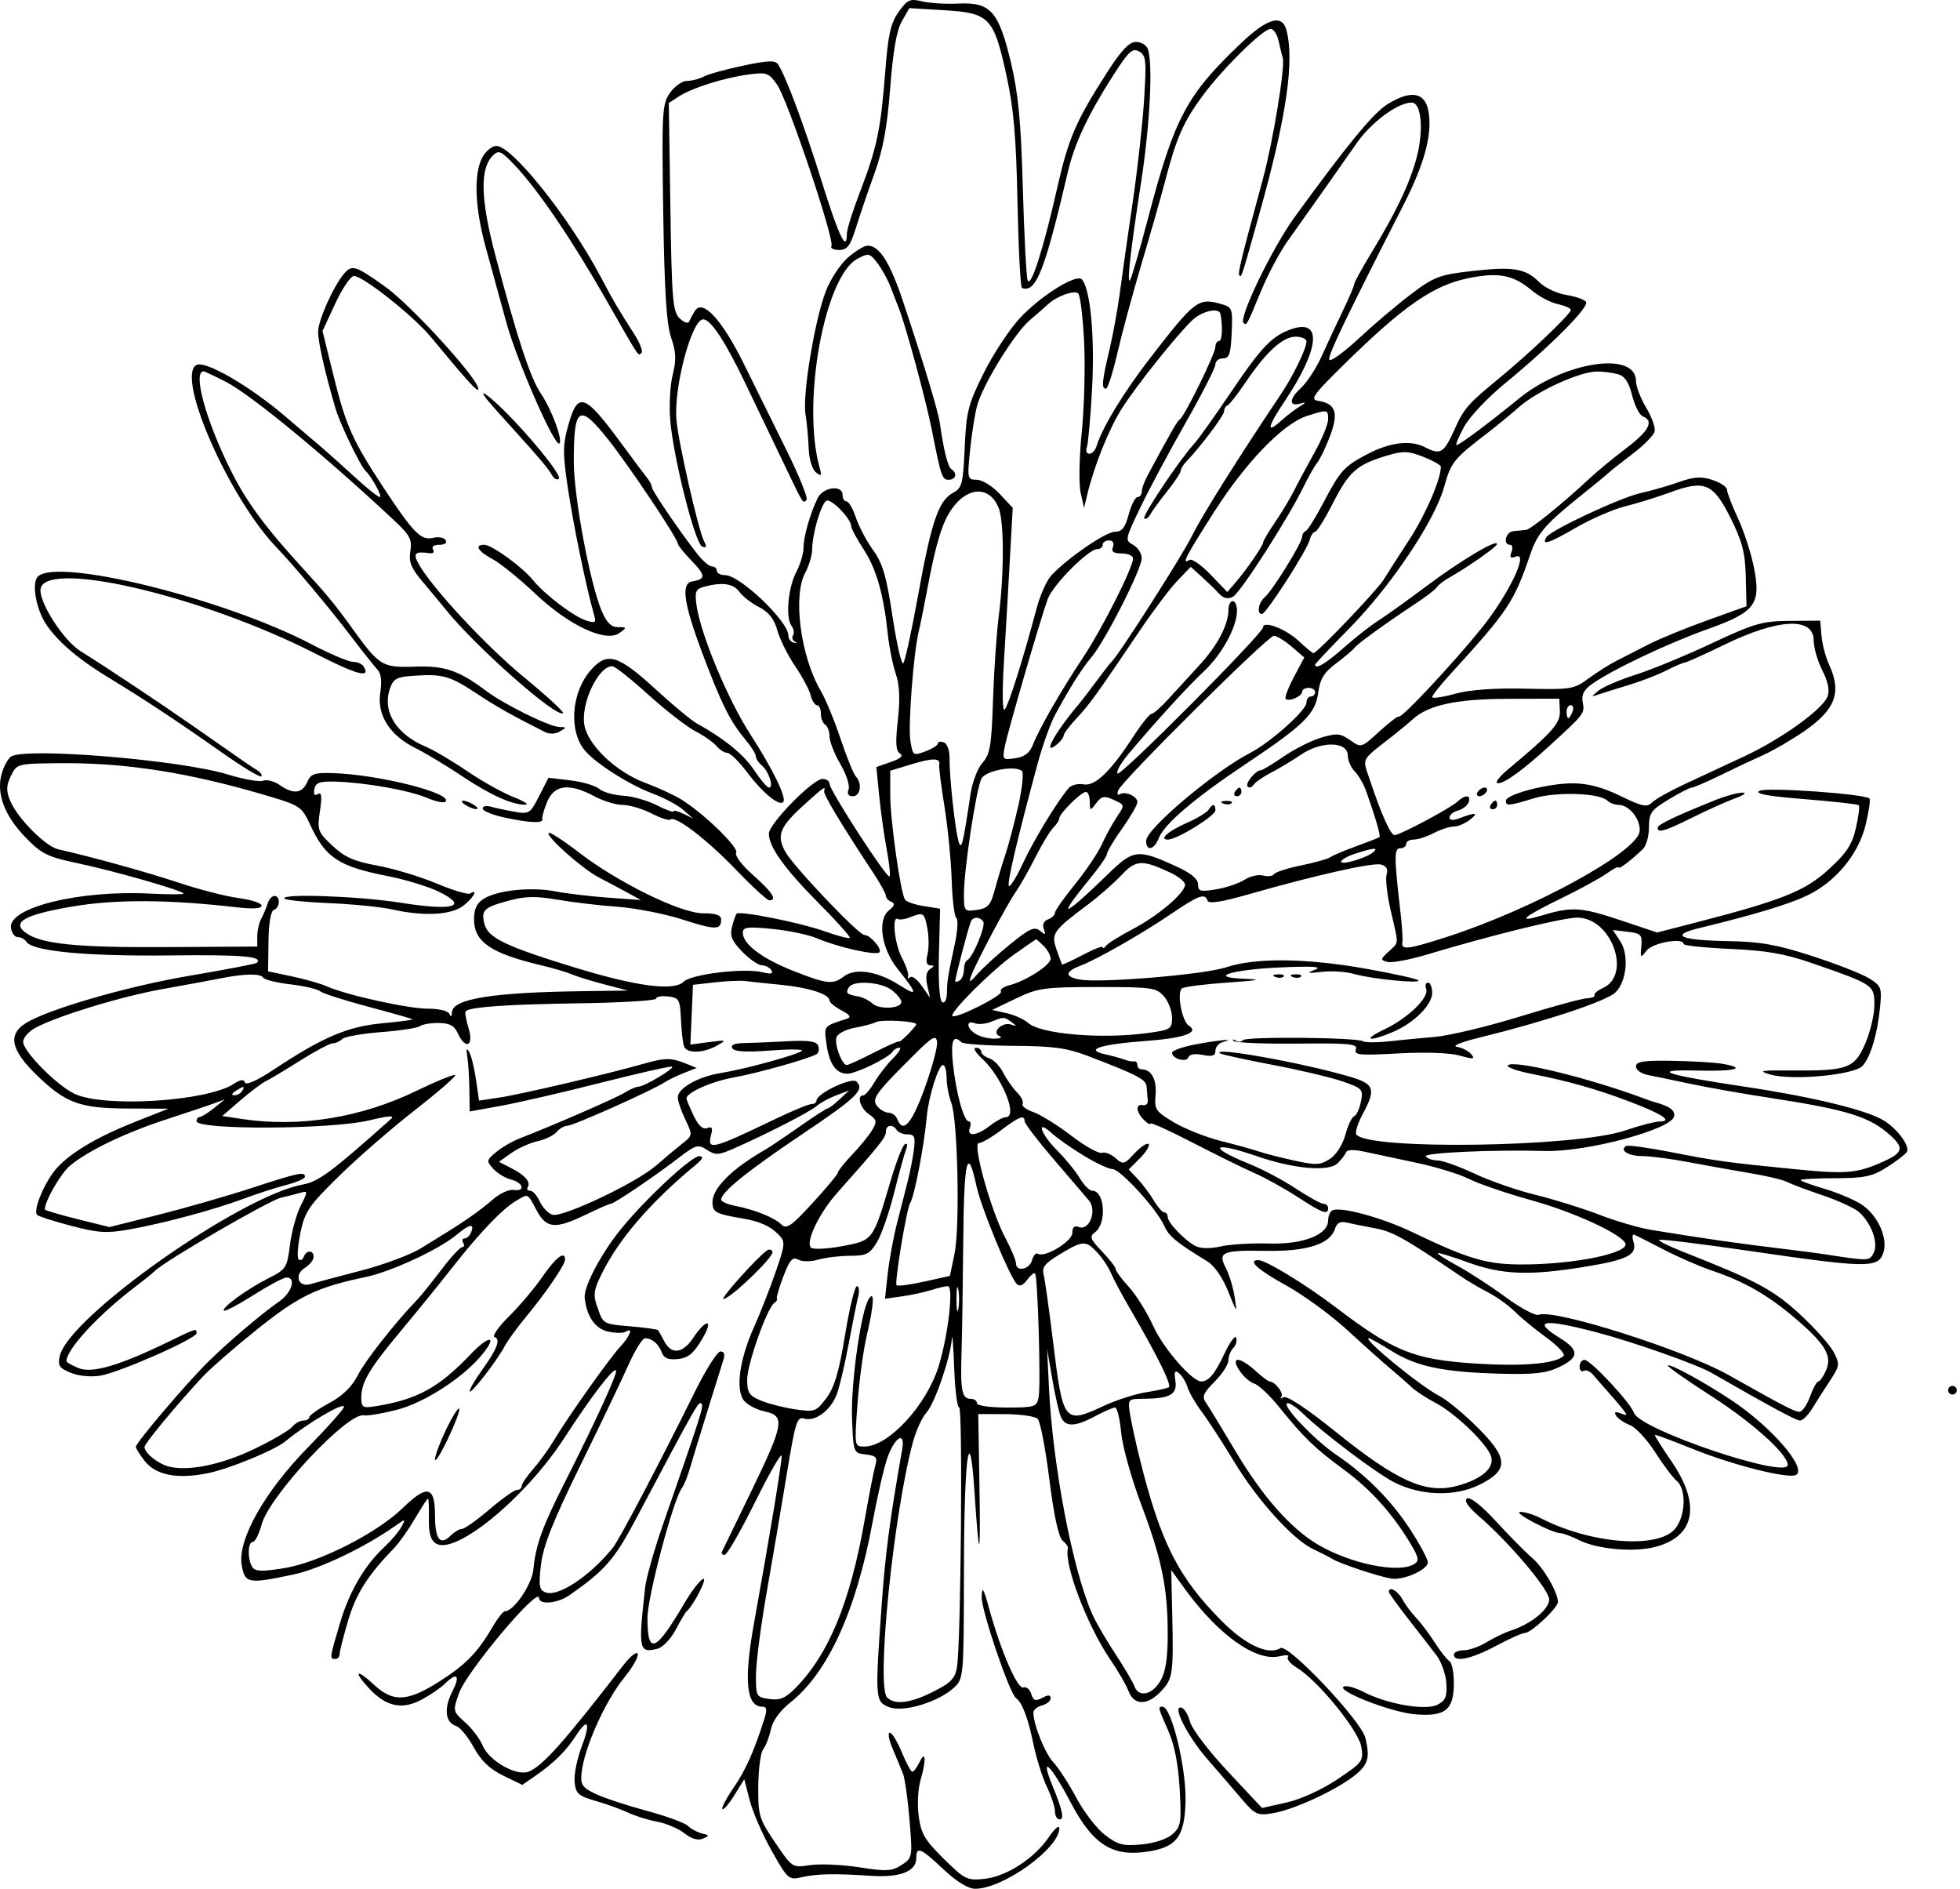 <svg width="468" height="451" viewBox="0 0 468 451" fill="none" xmlns="http://www.w3.org/2000/svg">
<path fill-rule="evenodd" clip-rule="evenodd" d="M214.575 2.839C212.665 5.521 212.058 8.229 211.374 17.128C210.323 30.799 209.364 35.377 205.378 45.727C203.639 50.242 202.215 54.762 202.215 55.772C202.215 60.414 200.312 56.477 196.22 43.372C192.077 30.1 187.753 18.479 185.813 15.406C185.146 14.346 183.512 14.397 177.485 15.665C173.361 16.532 169.116 17.707 168.053 18.276C166.989 18.846 165.188 19.311 164.051 19.311C162.913 19.311 161.082 20.593 159.979 22.158C158.102 24.825 158.001 26.612 158.362 50.623C158.647 69.49 159.145 77.393 160.252 80.608C161.438 84.048 161.518 85.922 160.626 89.459C160.005 91.926 159.742 96.83 160.041 100.358C160.808 109.397 165.978 129.834 167.661 130.479C168.693 130.876 168.815 130.552 168.13 129.243C166.749 126.606 161.925 105.398 161.505 100.109C160.883 92.305 165.187 76.237 167.899 76.237C169.696 76.237 173.09 81.362 177.84 91.244C180.576 96.937 184.71 105.553 187.027 110.392C191.982 120.742 191.673 120.243 192.582 119.333C192.977 118.939 190.832 113.621 187.816 107.518C184.801 101.413 180.169 92.04 177.522 86.687C172.401 76.329 167.762 71.317 165.949 74.186C165.417 75.029 164.796 76.185 164.57 76.754C164.345 77.325 163.325 76.993 162.301 76.017C160.635 74.431 160.403 71.662 160.067 49.416L159.692 24.586L162.061 23.048C165.231 20.99 172.652 18.637 178.559 17.815C183.046 17.192 183.519 17.352 185.539 20.187C188.042 23.703 199.379 57.37 198.524 58.751C198.21 59.261 199.028 59.675 200.343 59.675C202.321 59.673 203.025 58.736 204.424 54.241C205.353 51.254 207.346 45.404 208.851 41.243C210.852 35.713 211.851 30.251 212.562 20.947C213.228 12.211 214.099 7.231 215.334 5.078L217.135 1.941L225.463 2.444C236.245 3.094 237.28 4.167 240.28 17.827C242.04 25.843 242.63 32.556 242.954 48.291C243.183 59.392 243.66 68.591 244.015 68.733C247.334 70.064 249.461 64.692 254.978 41.046C256.557 34.282 259.739 27.494 265.727 18.119C269.475 12.251 270.399 11.387 271.982 12.273C273.65 13.207 273.772 14.386 273.182 23.816C272.821 29.592 271.594 40.607 270.457 48.291C269.319 55.976 267.965 65.524 267.447 69.509C266.93 73.494 265.791 79.782 264.915 83.482C263.116 91.093 262.96 92.798 264.07 92.795C264.497 92.794 265.731 88.951 266.812 84.256C267.893 79.561 270.509 69.897 272.627 62.782C274.744 55.666 277.265 46.817 278.228 43.117C280.874 32.955 282.606 29.021 287.139 22.886C291.999 16.31 301.565 6.894 303.389 6.892C304.09 6.891 304.944 8.173 305.287 9.737C305.63 11.302 306.084 13.15 306.296 13.842C306.913 15.857 303.947 33.906 301.544 42.758C296.252 62.255 295.504 65.315 295.926 65.737C296.461 66.273 296.366 66.569 300.892 50.361C307.196 27.79 309.123 14.49 307.156 7.15C306.134 3.334 302.609 4.349 296.388 10.255C283.326 22.654 280.455 28.042 274.179 51.913C272.085 59.882 270.116 66.635 269.805 66.921C269.052 67.611 269.911 60.085 272.522 43.117C274.614 29.517 275.323 14.943 274.053 11.634C273.707 10.733 272.427 10.004 271.206 10.013C269.592 10.024 267.683 12.068 264.199 17.517C256.825 29.046 255.122 33.013 252.411 44.975C249.111 59.538 246.116 68.886 245.38 66.922C245.06 66.068 244.542 56.169 244.227 44.926C243.782 28.985 243.157 22.379 241.387 14.939C238.475 2.689 236.508 0.475 228.871 0.854C225.883 1.002 221.974 0.765 220.185 0.327C217.29 -0.382 216.672 -0.105 214.575 2.839ZM331.319 24.867C327.901 26.99 321.726 34.491 309.151 51.793C303.812 59.14 295.719 75.881 296.925 77.085C297.648 77.808 297.689 77.733 301.09 69.509C302.738 65.524 305.581 60.168 307.407 57.607C313.989 48.374 320.324 39.395 323.899 34.233C327.37 29.219 333.762 24.486 337.059 24.486C339.381 24.486 339.995 30.934 338.295 37.461C336.669 43.704 333.448 50.487 327.331 60.558C325.134 64.175 323.337 67.464 323.337 67.869C323.337 68.273 322.115 71.136 320.622 74.232C319.128 77.326 316.862 82.188 315.585 85.034C314.309 87.88 312.051 91.325 310.568 92.688C307.693 95.333 307.755 97.204 310.689 96.296C311.94 95.909 311.853 96.117 310.397 97C309.258 97.69 307.28 99.201 306.001 100.36C302.284 103.725 302.558 102.042 306.746 95.785C315.043 83.391 315.792 76.098 308.522 78.526C303.778 80.11 301.29 82.7 293.704 93.948C289.995 99.446 286.166 104.812 285.192 105.874C281.67 109.716 272.648 123.194 273.218 123.763C273.538 124.085 274.191 123.652 274.666 122.804C275.141 121.954 276.97 119.449 278.729 117.235C280.489 115.023 281.928 112.844 281.928 112.394C281.928 111.943 282.52 110.959 283.244 110.207C286.664 106.65 292.28 99.195 292.28 98.21C292.28 97.604 292.657 96.954 293.117 96.764C293.577 96.575 295.523 94.091 297.44 91.244C302.302 84.027 306.303 80.377 309.352 80.377C310.781 80.377 311.949 80.888 311.949 81.514C311.949 83.251 308.791 89.729 305.692 94.349C295.587 109.413 286.996 123.104 284.585 127.987C282.19 132.84 267.093 156.461 265.403 158.002C265.09 158.287 263.456 160.383 261.773 162.66C260.089 164.937 258.227 167.366 257.637 168.057C251.857 174.836 248.599 180.842 252.424 177.667C253.278 176.958 253.977 176.02 253.977 175.58C253.977 175.141 255.375 173.284 257.084 171.455C260.176 168.146 261.688 166.047 272.365 150.24C275.442 145.686 279.39 140.466 281.138 138.64L284.317 135.322L286.847 137.605C288.239 138.862 290.111 140.678 291.008 141.642C292.165 142.885 293.153 143.118 294.414 142.444C296.217 141.478 307.66 123.638 311.319 116.084C312.423 113.807 313.883 111.246 314.567 110.392C315.249 109.538 316.631 106.632 317.638 103.935C319.667 98.498 318.897 96.317 314.721 95.684C312.773 95.389 313.529 94.294 320.311 87.601C334.91 73.191 342.078 68.167 350.516 66.428C357.798 64.928 361.33 65.605 365.792 69.359C367.467 70.769 370.246 72.23 371.968 72.609C373.689 72.987 375.088 73.609 375.076 73.99C375.041 74.984 365.304 84.27 358.017 90.257C350.367 96.541 349.607 97.42 347.186 102.774C344.737 108.188 343.907 108.669 340.267 106.772C336.828 104.979 331.883 105.575 326.443 108.439C320.979 111.314 319.984 112.404 316.158 119.707C314.219 123.407 312.246 126.59 311.773 126.779C311.3 126.97 310.914 127.598 310.914 128.176C310.914 129.578 303.764 141.109 301.974 142.594C300.477 143.836 300.03 146.641 301.338 146.583C302.342 146.539 312.05 131.45 312.718 128.898C312.997 127.828 313.578 126.952 314.008 126.952C314.436 126.952 316.362 123.865 318.286 120.091C322.109 112.594 323.988 110.928 331.003 108.818C335.057 107.597 336.207 107.629 339.852 109.061C342.156 109.966 344.042 111.027 344.042 111.42C344.042 114.408 340.406 122.838 336.588 128.703C334.065 132.578 331.253 136.956 330.34 138.432C328.752 140.998 314.483 155.932 313.619 155.932C313.391 155.932 311.768 154.592 310.014 152.952C306.99 150.129 301.597 148.078 301.597 149.752C301.597 151.213 267.58 185.402 266.851 184.673C266.451 184.274 267.608 182.185 269.421 180.031C276.178 172.008 283.602 163.874 287.506 160.219C291.767 156.229 295.325 149.717 295.363 145.841C295.376 144.56 294.92 143.512 294.351 143.512C293.781 143.512 293.315 144.458 293.315 145.615C293.315 149.122 290.688 154.143 286.457 158.721C284.251 161.107 280.946 164.717 279.113 166.742C277.28 168.766 275.409 170.422 274.956 170.422C274.502 170.422 272.539 172.868 270.594 175.856C265.108 184.285 261.459 187.775 258.687 187.245C257.379 186.996 255.782 187.416 255.138 188.18C252.302 191.553 246.91 200.416 244.302 205.998C242.739 209.34 241.211 211.826 240.907 211.521C240.382 210.996 242.8 200.671 247.711 182.476C248.917 178.005 250.832 172.649 251.967 170.574C255.67 163.799 258.315 159.619 260.66 156.833C263.92 152.96 272.611 135.841 272.611 133.293C272.611 132.123 271.689 130.672 270.561 130.068C268.577 129.007 268.634 128.719 272.373 120.976C274.497 116.579 279.378 107.458 283.222 100.708C287.066 93.958 290.21 87.787 290.21 86.993C290.21 86.201 291.024 85.552 292.021 85.552C293.512 85.551 293.88 84.471 294.095 79.454C294.347 73.594 294.245 73.326 291.507 72.558C286.109 71.045 285.304 71.663 274.566 85.552C268.275 93.69 263.144 102.135 261.831 106.511C261.533 107.506 260.758 108.322 260.109 108.322C259.461 108.322 259.19 107.647 259.507 106.823C259.823 105.998 260.392 99.595 260.772 92.592C261.436 80.337 260.324 68.713 258.294 66.684C256.928 65.318 248.406 70.676 243.478 75.998C240.984 78.691 237.103 84.597 234.853 89.124C231.168 96.536 230.72 98.299 230.346 106.867C229.968 115.5 229.711 116.496 227.563 117.645C224.122 119.487 222.396 124.535 219.249 141.96C217.707 150.498 216.103 157.863 215.686 158.324C215.268 158.786 214.112 153.779 213.117 147.198C211.658 137.55 210.758 134.473 208.467 131.313C206.905 129.157 205.056 125.662 204.358 123.55C203.661 121.437 202.661 119.707 202.135 119.707C201.61 119.707 201.18 119.008 201.18 118.155C201.18 115.65 196.52 116.258 195.229 118.931C193.395 122.727 191.863 128.121 191.863 130.781C191.863 132.147 191.081 134.755 190.123 136.578C188.163 140.309 187.532 147.528 189.001 149.418C189.534 150.105 189.695 151.113 189.358 151.659C189.02 152.204 189.225 152.888 189.812 153.179C190.399 153.469 190.286 153.587 189.56 153.44C188.834 153.293 188.24 152.513 188.24 151.706C188.24 148.331 176.67 137.302 173.13 137.302C172.046 137.302 171.159 136.836 171.159 136.267C171.159 135.698 170.643 135.232 170.014 135.232C169.384 135.232 167.87 133.973 166.649 132.432C162.632 127.365 155.653 117.136 155.642 116.3C155.635 115.849 155.174 114.917 154.616 114.23C154.058 113.543 151.199 109.719 148.265 105.734C139.574 93.934 138 93.389 135.725 101.385C134.365 106.163 134.347 108.1 135.581 116.438C136.872 125.157 140.005 140.37 141.768 146.476C142.406 148.684 142.233 148.848 139.994 148.149C137.028 147.225 130.012 141.905 127.258 138.49C124.712 135.337 117.425 130.057 115.619 130.057C113.199 130.057 114.093 131.587 117.622 133.487C119.492 134.494 124.083 138.21 127.822 141.744C135.88 149.36 144.687 153.471 147.906 151.117C149.722 149.791 149.705 149.722 147.561 149.722C145.938 149.722 144.844 148.633 143.659 145.841C140.877 139.285 137.013 118.602 137.004 110.218C136.991 96.986 138.279 96.172 145.278 104.994C150.267 111.283 161.842 128.595 161.842 129.768C161.842 130.158 163.324 132.005 165.136 133.873C168.536 137.382 168.566 138.276 165.301 138.797C162.553 139.235 163.207 143.931 167.678 155.871C172.135 167.772 174.346 172.236 177.838 176.385C179.288 178.108 180.476 179.977 180.476 180.536C180.476 181.096 181.124 182.092 181.917 182.749C183.564 184.117 184.827 188.018 183.622 188.018C183.182 188.018 181.59 186.158 180.085 183.884C177.608 180.141 172.961 176.349 166.398 172.715C165.077 171.983 160.727 168.385 156.731 164.719C147.525 156.273 144.975 155.507 141.046 160.006C136.328 165.408 135.733 174.767 139.815 179.352C142.646 182.534 150.436 187.437 155.872 189.458C158.567 190.461 161.828 192.203 163.119 193.33L165.465 195.38L163.136 194.249C161.855 193.628 160.806 193.379 160.806 193.695C160.806 194.011 158.997 193.347 156.786 192.22C154.575 191.092 150.964 190.072 148.763 189.954C146.561 189.836 144.009 189.105 143.09 188.329C142.172 187.554 139.068 186.64 136.192 186.299L130.963 185.68L128.731 190.055C126.58 194.27 126.358 194.406 122.689 193.757C120.594 193.385 118.065 192.843 117.068 192.55C116.071 192.258 115.256 192.476 115.256 193.037C115.256 193.597 117.608 194.561 120.483 195.177C126.594 196.487 129.849 196.611 129.503 195.521C129.367 195.094 129.89 193.232 130.665 191.381C132.367 187.312 135.951 186.899 141.902 190.088C144.026 191.226 147.071 192.158 148.668 192.158C150.266 192.158 153.359 193.069 155.543 194.183C157.728 195.298 159.762 195.962 160.063 195.661C161.154 194.569 168.725 200.344 175.656 207.555C179.552 211.611 183.162 214.928 183.679 214.928C185.669 214.928 184.433 212.996 179.848 208.946C177.17 206.58 175.39 204.233 175.787 203.591C176.525 202.397 167.934 194.076 162.58 190.802C160.895 189.772 157.016 187.993 153.961 186.85C147.139 184.299 140.442 177.949 139.549 173.185C138.586 168.053 142.828 159.037 146.204 159.037C146.797 159.037 150.672 162.105 154.82 165.856C158.967 169.606 164.021 173.531 166.052 174.578C168.083 175.624 170.352 177.214 171.095 178.109C171.839 179.005 173.002 179.737 173.681 179.737C174.359 179.737 176.49 181.84 178.416 184.408C181.979 189.163 186.007 192.493 186.998 191.501C187.927 190.572 184.65 183.813 179.073 175.16C173.692 166.809 167.251 151.308 166.307 144.434C165.859 141.181 166.107 140.614 168.216 140.049C172.454 138.916 175.142 139.315 176.535 141.288C177.279 142.342 179.384 143.975 181.214 144.918C183.573 146.133 184.853 147.758 185.616 150.506C186.208 152.637 188.102 156.45 189.826 158.98C191.549 161.511 193.23 164.654 193.559 165.967C193.888 167.279 194.573 168.352 195.081 168.352C195.589 168.352 196.004 169.256 196.004 170.361C196.004 171.467 196.47 172.658 197.039 173.01C197.609 173.362 198.074 174.629 198.074 175.826C198.074 177.024 199.238 179.988 200.661 182.414C202.082 184.84 202.964 187.559 202.62 188.456C202.21 189.525 202.568 190.088 203.657 190.088C205.46 190.088 205.922 186.973 204.355 185.378C203.824 184.838 202.187 180.801 200.718 176.41C199.249 172.018 197.113 166.841 195.97 164.905C191.183 156.792 189.266 142.315 192.247 136.785C193.168 135.077 193.926 132.515 193.933 131.092C193.95 127.454 196.026 120.355 197.308 119.551C198.392 118.871 203.251 123.841 203.251 125.63C203.251 126.162 204.591 128.657 206.23 131.174C209.275 135.851 210.986 141.885 212.006 151.538C212.322 154.528 213.169 158.72 213.889 160.853C214.802 163.558 214.951 166.898 214.385 171.904C213.774 177.294 213.897 179.28 214.881 179.889C215.769 180.437 215.071 181.089 212.721 181.909L209.251 183.119L209.929 189.966C210.303 193.734 211.112 199.507 211.728 202.798C212.345 206.089 212.644 208.986 212.394 209.236C211.791 209.84 198.074 188.672 198.074 187.138C198.074 186.484 197.325 185.948 196.409 185.948C194.097 185.948 183.58 196.677 183.585 199.031C183.592 202.191 187.371 207.446 195.57 215.698C199.829 219.983 203.129 223.676 202.901 223.902C202.674 224.13 199.98 223.423 196.917 222.332C191.14 220.276 176.646 217.377 175.896 218.127C175.661 218.362 175.16 219.781 174.784 221.279C174.24 223.446 174.746 224.664 177.253 227.228C178.987 229.002 181.093 230.453 181.932 230.453C182.772 230.453 183.789 230.987 184.192 231.639C184.712 232.479 184.091 232.615 182.06 232.106C177.782 231.032 165.065 232.553 163.264 234.354C160.961 236.657 152.094 235.518 137.461 231.043C120.706 225.917 116.505 223.899 115.669 220.571C114.837 217.258 115.529 216.612 121.689 214.956C125.429 213.951 128.091 213.909 133.077 214.779C136.655 215.403 143.078 216.161 147.348 216.464C151.619 216.767 158.605 218.131 162.875 219.496C170.895 222.059 172.194 222.063 172.194 219.524C172.194 218.465 170.948 218.033 167.903 218.033C162.511 218.033 147.571 210.709 138.134 203.44C134.489 200.633 131.285 198.558 131.015 198.828C130.243 199.599 139.027 207.41 142.969 209.46C144.923 210.475 147.988 212.105 149.781 213.083L153.042 214.863L145.278 214.305C141.008 213.997 135.312 213.321 132.621 212.801C126.852 211.686 118.794 212.513 115.515 214.558C113.863 215.588 113.186 217.004 113.186 219.429C113.186 224.857 117.15 227.579 129.232 230.45C132.079 231.127 135.34 232.089 136.479 232.589C137.617 233.09 141.111 234.169 144.243 234.987L149.936 236.475L138.549 236.636C117.551 236.932 108.073 238.475 107.928 241.62C107.878 242.698 107.642 242.885 107.324 242.097C107.015 241.331 104.902 240.803 102.143 240.803C97.379 240.803 82.638 237.539 77.988 235.454C76.565 234.816 72.838 233.753 69.706 233.092L64.013 231.89L64.106 224.758C64.163 220.342 64.656 217.474 65.4 217.225C66.886 216.73 66.999 213.893 65.533 213.893C64.945 213.893 64.213 214.708 63.905 215.704C63.596 216.7 62.912 218.324 62.384 219.312C61.856 220.3 61.424 222.204 61.424 223.54V225.971L39.944 226.102C18.153 226.234 9.739 225.373 6.086 222.634C2.724 220.113 5.948 218.337 17.408 216.394C27.625 214.663 40.316 214.73 56.507 216.6C60.399 217.05 62.46 216.913 62.46 216.205C62.46 215.609 60.014 214.799 57.025 214.406C54.035 214.013 47.63 212.374 42.79 210.765C35.15 208.226 21.85 204.54 13.918 202.764C10.869 202.082 4.153 195.312 2.452 191.207C1.442 188.772 1.471 187.595 2.598 185.249C3.976 182.378 4.167 182.323 13.302 182.201C29.868 181.978 45.246 184.391 64.908 190.297C71.482 192.271 72.161 192.751 73.965 196.693C77.665 204.773 80.777 206.846 92.712 209.179C96.855 209.989 102.309 211.664 104.83 212.903C112.036 216.442 108.284 217.513 95.695 215.513C85.711 213.926 66.657 213.259 67.94 214.543C68.298 214.9 73.151 215.383 78.724 215.617C84.298 215.85 91.039 216.528 93.705 217.123C101.131 218.781 107.546 218.47 110.515 216.307C112.904 214.568 114.404 211.982 112.253 213.312C111.741 213.629 108.13 212.549 104.23 210.914C100.33 209.279 93.967 207.358 90.089 206.648C84.512 205.625 82.269 204.628 79.357 201.884C75.865 198.591 75.713 198.166 76.394 193.622C76.926 190.075 76.798 189.027 75.898 189.582C75.098 190.076 74.813 189.673 75.064 188.398C75.371 186.829 76.316 186.49 80.08 186.598C87.161 186.8 97.746 188.675 101.926 190.467C103.989 191.352 105.985 191.767 106.362 191.39C108.32 189.432 90.641 184.934 79.541 184.567C75.08 184.419 74.224 184.717 73.343 186.724C72.14 189.464 70.034 189.684 66.783 187.408C65.491 186.503 63.709 186.041 62.822 186.381C61.936 186.722 58.129 186.048 54.362 184.885C43.176 181.431 6.18 178.366 2.657 180.603C1.934 181.06 0.924 182.897 0.411 184.685C-0.94 189.396 1.057 194.739 6.114 199.942C9.937 203.875 11.347 204.569 18.585 206.092C27.353 207.935 43.826 212.662 43.826 213.334C43.826 213.558 40.216 213.557 35.803 213.331C18.933 212.463 1.926 216.658 2.619 221.517C2.792 222.731 3.534 223.725 4.266 223.725C4.998 223.725 5.93 224.24 6.336 224.868C7.776 227.094 20.71 228.321 40.374 228.094C57.912 227.892 62.878 228.31 61.329 229.858C61.087 230.1 53.906 231.479 45.369 232.922C30.231 235.481 11.024 241.066 5.969 244.377C1.855 247.071 2.662 250.713 8.668 256.562C15.661 263.372 18.995 264.601 30.593 264.643L40.202 264.68L32.751 267.619C23.473 271.279 17.202 274.936 13.666 278.747C10.797 281.841 7.781 288.946 8.873 290.039C9.227 290.392 12.906 291.571 17.05 292.659C23.438 294.336 25.537 294.466 30.841 293.517C39.131 292.032 51.081 288.821 58.23 286.158C61.41 284.973 65.992 283.493 68.412 282.868C70.833 282.244 72.812 281.373 72.812 280.933C72.812 279.63 71.247 279.959 60.117 283.603C54.289 285.51 44.257 288.393 37.825 290.007L26.131 292.944L18.414 291.023C14.171 289.966 10.698 288.932 10.698 288.725C10.698 286.745 14.49 280.162 16.704 278.299C20.926 274.745 29.878 270.438 39.685 267.242C44.524 265.666 49.649 263.949 51.072 263.428L53.66 262.481L51.072 264.556C49.649 265.698 48.134 266.643 47.708 266.655C47.281 266.668 46.931 267.117 46.931 267.654C46.931 269.803 79.127 269.653 88.19 267.461C92.786 266.35 94.346 266.248 93.367 267.121C79.034 279.903 76.115 282.072 72.281 282.784C57.279 285.57 16.415 314.4 14.276 323.706C13.75 325.994 14.136 326.595 16.854 327.721C18.705 328.487 21.676 328.782 23.915 328.422C28.481 327.687 46.931 319.556 46.931 318.277C46.931 317.055 47.019 317.027 39.876 320.486C28.316 326.085 21.939 327.928 18.721 326.599C17.155 325.952 15.874 325.223 15.874 324.979C15.874 322.088 23.501 313.859 32.494 307.043C34.372 305.62 36.408 303.969 37.02 303.374C39.573 300.892 64.261 286.577 67.118 285.922C68.826 285.531 70.998 284.981 71.945 284.701C73.51 284.237 73.497 284.522 71.808 287.835C70.786 289.838 69.628 294.057 69.233 297.209C68.554 302.646 68.296 303.05 64.195 305.11C59.096 307.67 52.809 312.231 53.471 312.891C53.725 313.146 56.901 311.473 60.526 309.173C64.152 306.875 67.701 304.989 68.412 304.984C70.788 304.965 69.708 308.57 66.71 310.666C62.289 313.756 54.387 320.474 49.609 325.203C44.459 330.3 32.438 344.44 32.438 345.401C32.438 345.783 33.389 347.304 34.553 348.783C37.226 352.18 42.313 353.174 49.574 351.715C54.666 350.693 65.562 346.219 68.146 344.091C73.366 339.791 82.129 334.628 82.129 335.853C82.129 336.357 78.285 340.687 73.588 345.475C63.116 356.148 56.6 367.768 57.726 373.763C58.527 378.034 59.297 378.168 70.019 375.896C76.339 374.557 87.122 369.408 94.454 364.227C96.863 362.525 96.909 362.534 95.844 364.512C95.237 365.636 93.486 367.721 91.949 369.144C87.1 373.636 83.467 379.808 81.209 387.387C78.698 395.815 78.667 396.054 80.059 396.054C80.628 396.054 81.094 395.522 81.094 394.872C81.094 394.222 82.021 390.576 83.155 386.769C85.047 380.418 87.826 376.056 94.122 369.552C95.308 368.325 97.541 365.17 99.083 362.54C100.624 359.911 102.025 357.759 102.196 357.759C102.367 357.759 102.463 359.918 102.411 362.557C102.342 366.03 102.805 367.665 104.085 368.476C108.673 371.384 125.42 357.638 134.707 343.341C141.175 333.383 146.442 326.493 147.092 327.141C147.581 327.632 142.345 339.092 134.992 353.619C129.47 364.528 127.926 368.785 127.358 374.673C127.006 378.314 122.669 384.669 120.535 384.669C120.119 384.669 118.761 386.416 117.517 388.55C114.011 394.57 111.098 397.52 104.625 401.602C97.252 406.253 93.799 406.395 89.344 402.234C85.077 398.25 84.211 398.88 88.152 403.097C92.206 407.436 95.981 408.247 100.635 405.779C102.671 404.699 105.163 403.001 106.173 402.005C109.147 399.072 109.996 399.922 108 403.835C105.934 407.886 106.307 411.227 108.916 412.055C109.861 412.355 111.75 414.644 113.115 417.141C114.869 420.353 116.929 422.33 120.154 423.896L124.713 426.111L128.008 423.824C132.27 420.865 135.19 417.966 137.471 414.425C140.396 409.886 141.112 411.121 138.913 416.907C137.799 419.839 137.028 423.663 137.201 425.407C137.475 428.189 138.085 428.743 142.172 429.918C144.734 430.655 148.228 431.915 149.936 432.718C151.645 433.521 154.793 434.502 156.934 434.898C159.073 435.294 161.999 436.541 163.434 437.671C165.118 438.994 166.675 439.447 167.824 438.946C169.446 438.239 169.428 438.127 167.609 437.7C166.511 437.442 165.021 436.64 164.298 435.918C163.576 435.196 159.117 433.564 154.39 432.29C149.663 431.017 144.165 429.197 142.172 428.246C139.089 426.775 138.592 426.06 138.842 423.447C139.416 417.421 144.417 406.208 149.103 400.438C151.074 398.01 152.506 395.48 152.283 394.814C152.062 394.149 150.511 395.377 148.838 397.544C134.624 415.949 129.515 421.685 126.202 422.954C123.261 424.08 116.752 420.366 115.23 416.692C114.58 415.122 112.706 412.641 111.066 411.181C108.115 408.552 108.1 408.479 109.608 404.206C111.433 399.034 128.714 378.483 128.714 381.484C128.714 383.211 133.142 382.801 135.989 380.81C144.402 374.932 146.706 372.306 151.68 362.934C166.951 334.159 166.799 334.425 167.553 335.179C168.062 335.688 167.066 338.785 158.293 363.969C156.211 369.946 154.298 376.699 154.043 378.976C152.378 393.861 152.55 394.722 156.983 393.609C158.232 393.296 160.181 391.272 161.314 389.112C162.447 386.953 163.637 384.954 163.956 384.669C165.697 383.122 169.076 376.461 167.878 376.939C167.12 377.24 165.103 379.866 163.394 382.773C156.534 394.449 154.595 395.224 154.595 386.292C154.595 381.176 160.833 357.708 162.866 355.171C163.323 354.602 164.167 352.506 164.741 350.514C165.316 348.521 167.24 342.234 169.017 336.541C170.793 330.849 172.499 325.375 172.808 324.38C173.15 323.272 172.839 322.598 172.004 322.643C171.255 322.683 168.527 326.992 165.942 332.217C157.421 349.446 147.892 367.555 146.313 369.522C140.937 376.215 133.268 381.306 130.285 380.162C128.738 379.568 128.579 378.615 129.173 373.53C129.695 369.059 132 363.243 138.5 349.996C143.249 340.319 148.432 329.491 150.019 325.932C151.606 322.375 153.401 319.471 154.009 319.479C155.708 319.504 157.264 320.825 158.028 322.894C158.532 324.257 159.582 324.682 161.866 324.446C164.306 324.194 165.596 323.137 167.618 319.735C170.529 314.837 168.719 314.617 165.465 319.472C163.002 323.149 160.303 323.451 158.632 320.24C157.966 318.959 157.282 317.748 157.113 317.55C156.944 317.351 154.095 316.953 150.783 316.665C143.841 316.06 144.085 316.202 142.573 311.885C141.59 309.081 141.772 307.895 143.799 303.847C147.925 295.612 155.386 286.987 165.982 278.207C167.866 276.646 168.127 276.052 166.944 276.027C165.071 275.988 153.662 286.659 148.015 293.732C143.373 299.546 139.331 307.288 139.607 309.834C140.09 314.295 142.115 317.216 145.191 317.891C146.919 318.271 148.81 318.287 149.394 317.927C151.301 316.748 150.507 318.91 148.066 321.544C145.417 324.402 135.649 338.202 132.182 343.986C130.958 346.028 128.745 349.079 127.265 350.765C125.785 352.451 124.573 354.249 124.573 354.76C124.573 355.271 124.065 355.689 123.444 355.689C122.824 355.689 119.862 357.785 116.863 360.346C113.864 362.908 110.912 365.004 110.302 365.004C109.692 365.004 108.464 365.733 107.574 366.623C105.105 369.091 103.869 367.484 103.869 361.806C103.869 354.77 102.018 354.332 96.194 359.988C89.936 366.066 76.125 373.055 67.728 374.394C62.504 375.228 60.909 375.167 60.238 374.11C59.06 372.253 59.137 368.109 60.349 368.109C60.897 368.109 61.846 366.25 62.458 363.977C64.319 357.066 83.034 337.088 86.897 337.887C87.723 338.058 91.243 337.47 94.719 336.579C101.339 334.884 110.59 328.898 115.119 323.381C118.914 318.758 116.807 318.658 112.429 323.255C104.754 331.311 99.59 334.134 89.634 335.715C86.595 336.199 86.27 336.001 86.27 333.668C86.27 329.977 88.185 326.744 95.696 317.757C99.337 313.399 104.913 306.528 108.087 302.487C114.633 294.157 120.068 288.497 123.344 286.602C126.232 284.932 125.877 284.759 128.124 288.931C130.494 293.33 132.553 293.511 139.903 289.966C142.853 288.543 145.525 287.378 145.84 287.378C146.619 287.378 156.135 280.954 161.842 276.576C166.139 273.278 166.678 273.118 168.793 274.498C170.813 275.815 171.556 275.788 175.004 274.279C182.749 270.889 193.446 265.414 194.971 264.062C195.826 263.303 197.922 262.153 199.629 261.507L202.733 260.332L200.447 262.471C199.189 263.647 197.923 264.608 197.632 264.608C197.342 264.608 194.283 266.587 190.833 269.007C187.384 271.426 183.749 273.871 182.756 274.441C174.753 279.028 170.123 283.631 170.123 286.999C170.123 289.405 170.86 289.801 177.37 290.897C181.379 291.573 183.937 292.719 185.876 294.709C187.557 296.434 187.521 296.917 185.226 303.6C183.891 307.486 181.546 313.46 180.015 316.876C176.593 324.51 175.6 331.654 177.594 334.3C178.38 335.345 180.632 336.54 182.597 336.956C187.533 338.002 187.204 339.916 179.293 356.206C175.699 363.607 172.592 370.01 172.391 370.438C172.188 370.865 172.477 371.214 173.032 371.214C173.588 371.214 176.869 365.508 180.323 358.535C183.776 351.562 186.621 346.635 186.644 347.586C186.684 349.197 183.68 367.361 179.995 387.774C177.576 401.186 178.211 407.439 181.992 407.439C183.097 407.439 183.224 408.109 182.533 410.285C180.043 418.121 178.042 422.602 175.16 426.79C173.419 429.319 172.219 431.615 172.494 431.889C172.768 432.163 174.055 430.671 175.352 428.571L177.713 424.754L179.015 429.811C179.73 432.592 182.1 438.024 184.278 441.883C188.08 448.617 188.365 448.869 191.346 448.171C194.95 447.326 199.236 447.234 207.909 447.815C214.887 448.282 218.779 446.783 218.779 443.628C218.779 440.688 219.747 441.081 225.279 446.27C228.45 449.243 231.169 450.909 232.849 450.909C239.537 450.909 252.942 441.27 252.942 436.461C252.942 435.605 251.827 436.545 250.464 438.549C246.991 443.659 240.374 447.962 235.108 448.534C230.927 448.989 230.39 448.725 225.347 443.756C220.836 439.31 219.909 437.734 219.362 433.576C219.006 430.871 219.194 427.03 219.781 425.042C221.184 420.292 221.064 417.573 219.587 420.635C218.969 421.916 218.185 422.962 217.844 422.96C217.505 422.958 216.365 420.862 215.312 418.303C214.259 415.743 212.971 413.649 212.452 413.649C211.931 413.649 212.25 415.396 213.162 417.53C214.073 419.666 215.183 422.343 215.629 423.482C216.075 424.62 216.772 429.591 217.177 434.527C217.904 443.358 217.873 443.532 215.29 445.224C213.005 446.722 211.698 446.794 205.193 445.785C201.083 445.148 195.796 444.915 193.443 445.267C189.168 445.908 189.164 445.905 185.079 439.87C181.238 434.193 180.997 433.389 181.055 426.413C181.09 422.332 181.617 418.373 182.229 417.615C182.841 416.857 183.663 414.735 184.055 412.9C184.506 410.795 186.221 408.413 188.699 406.45C197.673 399.344 204.438 384.529 208.334 363.451C209.491 357.19 211.101 350.22 211.911 347.962C213.705 342.967 216.201 341.561 215.423 345.983C212.446 362.907 211.414 370.726 210.522 383.116C208.905 405.606 208.953 406.258 212.309 407.557C215.711 408.874 224.09 406.338 227.82 402.864C230.09 400.75 230.131 400.257 230.165 374.836C230.2 347.724 231.502 338.199 232.697 356.319C233.81 373.198 234.164 372.692 233.865 354.654L233.583 337.576L240.131 337.602C243.732 337.617 247.176 338.126 247.784 338.733C248.392 339.341 249.642 345.85 250.563 353.198C251.624 361.666 252.77 366.995 253.693 367.756C254.494 368.415 255.079 369.237 254.992 369.582C254.008 373.502 259.67 388.296 265.266 396.429C267.024 398.983 268.918 402.272 269.475 403.738C270.802 407.228 274.044 407.198 277.319 403.665C280.077 400.69 280.226 399.586 279.886 384.669L279.663 374.836L283.048 379.494C290.931 390.341 299.95 396.737 305.488 395.408C307.049 395.035 307.978 395.102 307.554 395.559C307.128 396.017 308.079 397.181 309.666 398.146C314.693 401.202 324.42 413.14 325.05 417.027C325.603 420.428 325.364 420.752 319.295 424.803C315.582 427.282 310.562 429.568 307.156 430.33L301.348 431.629L293.167 422.898C288.668 418.096 284.627 412.802 284.187 411.132C283.746 409.463 282.837 407.914 282.167 407.692C279.679 406.863 283.463 414.427 288.323 420C290.985 423.053 294.684 427.343 296.541 429.535C299.627 433.173 300.251 433.463 303.772 432.9C309.508 431.983 321.1 426.384 324.688 422.797C326.736 420.749 327.019 419.093 326.035 414.928C325.069 410.84 307.577 392.33 305.747 393.46C302.904 395.218 297.499 392.766 291.921 387.189C281.303 376.574 277.089 368.241 272.066 347.926C271.081 343.941 270.051 339.168 269.776 337.317C269.299 334.093 269.423 333.953 272.757 333.939C279.335 333.913 281.132 332.947 280.655 329.692C280.317 327.394 280.512 326.997 281.553 327.863C282.285 328.469 283.188 329.971 283.561 331.201C283.933 332.43 285.464 335.066 286.962 337.059C288.46 339.051 291.937 344.407 294.688 348.961C300.237 358.149 308.741 367.564 313.502 369.792C315.21 370.591 317.307 371.669 318.161 372.188C320.025 373.321 329.211 376.375 332.195 376.856C335.109 377.324 340.936 374.744 340.936 372.986C340.936 372.197 338.956 368.534 336.536 364.845C332.16 358.175 326.116 352.092 319.196 347.396C313.66 343.639 305.509 334.989 307.507 334.989C308.087 334.989 309.673 336.067 311.032 337.386C315.813 342.025 328.364 351.504 332.751 353.791C339.17 357.135 347.447 357.384 353.359 354.411C360.304 350.915 360.194 348.167 352.813 340.788C349.604 337.579 345.502 334.195 343.698 333.266C339.082 330.89 325.13 319.464 326.844 319.464C327.118 319.464 329.585 320.853 332.327 322.553C338.296 326.252 344.616 327.57 358.209 327.946C366.237 328.168 369.184 327.841 372.251 326.385C377.087 324.089 377.152 322.333 372.51 319.464C365.554 315.165 368.482 314.708 381.31 318.09C390.072 320.401 405.15 325.721 408.68 327.748C422.961 335.949 428.872 339.129 429.832 339.129C430.449 339.129 431.737 337.848 432.695 336.282C433.654 334.716 435.562 331.732 436.936 329.649C439.277 326.098 439.335 325.674 437.864 322.829C437.002 321.162 433.447 317.16 429.964 313.936C423.422 307.88 419.507 305.78 401.718 298.78C398.424 297.483 395.924 296.228 396.162 295.99C396.4 295.75 406.329 296.976 418.227 298.712C445.393 302.676 448.322 302.733 449.621 299.315C450.991 295.714 448.339 289.89 444.173 287.349C442.337 286.23 438.39 284.601 435.4 283.73C432.411 282.858 429.965 281.954 429.965 281.72C429.965 281.487 433.669 281.287 438.195 281.277C445.176 281.261 447.05 280.865 450.531 278.668C452.789 277.243 454.934 275.597 455.296 275.01C456.146 273.635 452.966 269.361 449.635 267.4C445.466 264.944 432.593 261.826 417.025 259.499C397.37 256.561 393.565 255.281 405.379 255.581C414.464 255.812 417.368 254.971 411.073 253.934C409.223 253.629 403.864 253.32 399.167 253.247C392.367 253.142 390.627 253.419 390.627 254.604C390.627 255.423 391.907 256.338 393.474 256.64C395.04 256.94 399.582 257.884 403.567 258.736C407.553 259.589 415.938 261.07 422.201 262.029C441.166 264.929 446.484 266.583 451.446 271.119C454.647 274.045 454.35 275.191 449.867 277.224C443.459 280.129 441.019 280.352 428.779 279.142C412.2 277.504 409.954 277.195 398.909 275.033C393.5 273.974 388.717 273.323 388.281 273.587C386.604 274.6 388.832 275.993 392.13 275.993C394.029 275.993 399.009 276.645 403.198 277.443C407.386 278.24 413.994 279.423 417.88 280.071C421.766 280.718 425.726 281.656 426.68 282.155C427.633 282.652 431.441 284.086 435.142 285.339C438.843 286.594 442.749 288.38 443.824 289.311C446.821 291.905 448.604 296.821 447.378 299.111C446.317 301.093 446.499 301.09 435.046 299.34C433.675 299.13 429.991 298.652 426.86 298.275C414.931 296.843 407.902 295.838 394.25 293.612C391.403 293.148 385.813 291.512 381.827 289.977C377.842 288.441 371.003 286.312 366.63 285.245C362.257 284.177 355.691 281.892 352.037 280.166C348.383 278.44 344.418 277.028 343.226 277.028C342.033 277.028 340.785 276.585 340.45 276.045C339.918 275.185 356.814 274.433 368.887 274.779C378.832 275.065 399.135 269.62 399.732 266.507C400.014 265.031 398.645 264.068 394.768 263.017C394.483 262.94 393.551 262.616 392.697 262.296C379.283 257.279 360.965 252.838 360.017 254.372C359.756 254.794 362.227 255.672 365.509 256.321C374.556 258.109 381.089 259.955 389.053 262.97C396.907 265.943 399.561 267.697 396.269 267.739C395.159 267.752 391.455 268.717 388.039 269.883C376.262 273.899 326.199 274.612 323.841 270.796C323.532 270.295 324.223 268.123 325.379 265.968C328.637 259.888 328.217 258.759 322.022 256.959C310.711 253.672 289.581 249.881 291.245 251.438C291.53 251.704 297.12 252.937 303.668 254.178C310.216 255.418 317.822 257.214 320.573 258.167C325.334 259.818 325.543 260.051 324.949 263.031C324.606 264.752 323.878 266.313 323.332 266.499C322.785 266.686 321.846 268.666 321.244 270.901C320.606 273.269 319.066 275.674 317.551 276.666C315.275 278.157 314.218 278.207 309.051 277.071C305.805 276.356 301.985 275.374 300.562 274.889C299.139 274.402 295.059 273.274 291.495 272.381C287.932 271.488 282.894 269.49 280.297 267.942C275.921 265.33 275.604 264.855 275.921 261.389C276.249 257.791 274.911 255.293 272.654 255.293C272.061 255.293 271.576 254.827 271.576 254.258C271.576 253.689 271.226 253.296 270.799 253.388C270.373 253.478 269.324 253.284 268.47 252.956C267.616 252.629 265.543 252.058 263.865 251.686C258.832 250.572 262.657 249.323 273.574 248.515C282.691 247.841 286.501 246.489 283.869 244.863C282.194 243.828 280.915 236.771 282.253 235.945C282.882 235.555 287.842 234.931 293.274 234.557C300.46 234.062 301.599 233.824 297.456 233.685C287.981 233.368 293.892 231.466 305.98 230.943C313.506 230.617 315.852 230.776 314.02 231.487C311.855 232.326 312.121 232.411 315.642 232.007C317.958 231.741 321.403 231.968 323.297 232.512C327.56 233.734 339.528 234.91 338.637 234.018C338.277 233.66 332.709 232.429 326.26 231.282C311.899 228.726 299.796 228.595 292.798 230.919C287.474 232.686 262.543 234.756 257.709 233.832C254.226 233.167 254.282 231.97 257.859 230.602C261.978 229.026 272.578 222.975 279.752 218.104C286.274 213.676 287.722 213.16 288.349 215.042C288.608 215.816 291.762 215.325 298.012 213.537C314.1 208.935 327.719 205.869 329.734 206.396C331.048 206.74 331.486 207.505 331.088 208.76C330.764 209.781 331.216 213.711 332.094 217.494C334.039 225.879 334.097 224.817 331.568 227.173C329.56 229.043 329.548 229.177 331.344 229.646C332.388 229.919 336.72 229.094 340.971 227.813C356.047 223.268 373.173 219.068 376.625 219.068C384.758 219.068 389.723 232.692 382.748 235.868C381.424 236.471 380.514 237.247 380.726 237.59C380.938 237.934 380.108 238.266 378.882 238.327C377.655 238.388 370.425 240.361 362.816 242.709C355.206 245.058 346.122 247.229 342.63 247.536C339.136 247.842 334.05 248.334 331.326 248.628C328.603 248.923 325.945 248.897 325.418 248.572C323.935 247.656 297.326 247.422 296.77 248.32C296.5 248.758 295.728 248.801 295.056 248.416C294.383 248.031 294.153 248.072 294.543 248.506C294.935 248.94 301.799 249.226 309.799 249.141C322.326 249.007 324.263 249.201 323.75 250.534C323.238 251.869 324.626 252.001 333.858 251.486C340.22 251.132 346.164 251.338 348.516 251.994C351.844 252.922 352.284 252.871 351.287 251.669C350.636 250.885 349.088 250.091 347.848 249.907C346.594 249.721 349.039 248.731 353.359 247.676C368.656 243.943 383.308 239.098 385.634 237.005C388.37 234.544 389.049 228.028 386.911 224.764L385.112 222.02L388.645 222.443C391.841 222.827 392.154 223.157 391.906 225.884C391.647 228.744 391.714 228.798 393.184 226.914C394.644 225.043 402.014 223.751 402.014 225.366C402.014 225.74 407.023 226.267 413.143 226.536C421.707 226.913 426.18 227.687 432.553 229.895C447.37 235.027 447.564 235.156 447.564 239.884C447.564 242.17 446.587 246.313 445.392 249.09C442.82 255.067 441.217 255.659 427.895 255.551C420.356 255.49 419.614 255.628 422.719 256.521C427.979 258.031 442.853 256.621 444.763 254.431C446.685 252.225 448.291 246.82 448.912 240.457C449.371 235.757 449.207 235.337 446.211 233.516C444.459 232.45 438.338 230.061 432.613 228.206C424.292 225.511 420.303 224.802 412.748 224.674C401.188 224.48 398.534 223.316 405.685 221.58C418.725 218.414 426.902 215.953 431.366 213.855C438.244 210.623 443.78 203.962 445.481 196.867C446.241 193.701 446.65 190.899 446.391 190.64C445.27 189.519 421.76 187.872 420.105 188.798C418.873 189.487 422.052 190.073 430.877 190.781C437.764 191.335 443.598 191.988 443.844 192.232C444.089 192.477 443.775 194.921 443.148 197.663C442.237 201.645 440.926 203.636 436.631 207.561C430.955 212.747 425.486 214.931 404.799 220.267L395.68 222.621L387.2 219.778C377.571 216.55 375.351 216.397 368.383 218.494C361.833 220.465 363.501 218.976 373.04 214.335C377.298 212.263 382.065 209.653 383.634 208.538C385.202 207.421 386.486 206.767 386.486 207.084C386.486 207.649 389.412 205.436 392.296 202.693C393.086 201.94 393.732 199.609 393.732 197.51C393.732 194.09 394.219 193.401 398.433 190.857C401.018 189.295 403.506 188.018 403.962 188.018C404.417 188.018 407.542 186.67 410.907 185.023C414.272 183.377 418.889 181.197 421.166 180.179C423.444 179.163 427.73 176.668 430.693 174.636C438.255 169.447 439.814 165.334 436.743 158.676C435.916 156.882 435.101 153.785 434.931 151.792L434.624 148.17L427.329 148.226C420.77 148.276 418.889 148.819 408.695 153.599C402.458 156.524 394.272 159.896 390.503 161.094C386.733 162.29 382.774 163.986 381.703 164.86C379.814 166.404 379.818 166.43 381.827 165.748C382.966 165.362 386.227 164.342 389.074 163.481C391.921 162.618 395.881 161.084 397.873 160.069C399.866 159.055 401.858 158.199 402.3 158.169C402.742 158.139 406.996 156.222 411.752 153.91C424.682 147.623 433.071 147.241 433.071 152.938C433.071 154.63 433.998 157.832 435.131 160.052C436.479 162.693 436.919 164.824 436.405 166.215C435.26 169.31 425.456 176.376 416.507 180.558C412.237 182.554 405.85 185.529 402.313 187.171C398.777 188.811 395.243 190.796 394.459 191.579C393.251 192.787 392.109 192.551 386.913 190.015C382.663 187.942 379.188 187.022 375.546 187.005C369.709 186.979 359.57 189.619 359.57 191.163C359.57 192.472 360.189 192.418 366.232 190.585C371.599 188.957 381.964 189.293 383.826 191.155C384.378 191.706 385.596 192.158 386.532 192.158C389.063 192.158 391.877 195.784 391.486 198.542C390.784 203.495 366.057 217.014 345.591 223.633C336.261 226.65 334.537 226.873 334.857 225.019C334.98 224.308 334.785 221.164 334.423 218.033C332.875 204.612 332.862 202.508 334.334 202.508C335.118 202.508 335.76 202.042 335.76 201.473C335.76 200.903 336.574 200.435 337.571 200.431C338.568 200.427 340.717 199.729 342.348 198.879C343.979 198.028 346.103 197.333 347.068 197.333C348.032 197.333 349.726 196.648 350.832 195.813C353.19 194.03 352.471 193.829 348.767 195.237C346.943 195.93 346.112 195.9 346.112 195.14C346.112 194.532 347.012 193.799 348.111 193.511C349.21 193.224 350.361 192.336 350.666 191.538C351.358 189.739 349.83 189.649 347.997 191.381C346.369 192.921 334.165 199.414 332.97 199.376C332.047 199.347 329.818 194.369 327.185 186.465C325.26 180.689 324.663 181.877 332.648 175.597C334.457 174.174 336.547 172.444 337.293 171.751C340.982 168.322 347.707 166.865 359.993 166.833L372.322 166.8L372.453 169.719C372.587 172.676 370.758 174.743 360.151 183.619C357.827 185.564 356.797 186.983 357.708 186.983C359.36 186.983 363.739 183.77 370.405 177.667C378.304 170.435 378.419 170.284 377.926 167.706C377.57 165.848 378.151 164.693 380.154 163.28C384.996 159.861 398.177 153.607 407.708 150.205C419.26 146.081 420.603 144.229 418.705 135.04C418.027 131.761 416.328 126.62 414.93 123.615C413.531 120.612 412.382 117.608 412.377 116.941C412.371 116.274 410.819 115.217 408.928 114.593C406.217 113.699 404.519 113.801 400.906 115.079C398.384 115.972 394.224 117.168 391.662 117.738C386.863 118.807 370.281 126.569 369.255 128.227C367.96 130.323 369.8 129.742 376.18 126.041C379.877 123.898 385.222 121.572 388.058 120.873C390.894 120.174 395.733 118.674 398.812 117.539C407.049 114.501 409.08 115.366 413.226 123.68C416.014 129.269 416.707 131.946 416.849 137.66L417.025 144.727L407.586 148.117C402.394 149.981 396.105 152.562 393.61 153.854C391.115 155.146 387.676 156.907 385.968 157.768C384.26 158.629 381.246 160.534 379.27 162C375.856 164.533 375.11 164.653 364.26 164.406C356.756 164.234 350.978 164.657 347.406 165.638C344.416 166.458 341.971 166.806 341.971 166.41C341.971 166.013 343.95 163.52 346.371 160.87C360.194 145.73 361.475 143.803 365.472 132.127C367.136 127.266 369.082 125.039 377.686 118.155C380.531 115.877 383.361 113.549 383.972 112.979C384.584 112.41 387.231 110.314 389.854 108.322C392.478 106.33 394.828 103.955 395.076 103.044C395.324 102.135 394.427 99.573 393.082 97.352C391.738 95.132 390.635 92.254 390.632 90.96C390.615 83.687 373.483 86.3 362.563 95.242C355.541 100.99 348.479 106.252 347.786 106.252C347.492 106.252 348.277 104.332 349.528 101.986C350.817 99.573 355.163 94.964 359.535 91.377C370.244 82.588 379.472 73.31 378.716 72.088C378.37 71.526 376.254 70.774 374.015 70.416C371.775 70.059 368.87 68.692 367.56 67.382C364.244 64.068 361.384 63.589 351.532 64.697C343.737 65.575 342.449 66.057 337.039 70.136C333.773 72.599 328.103 77.398 324.439 80.802C320.776 84.206 317.608 86.481 317.4 85.858C317.058 84.832 321.39 75.802 335.174 48.809C340.263 38.842 342.121 31.691 341.026 26.29C340.151 21.979 336.768 21.483 331.319 24.867ZM115.172 37.58C113.057 41.531 113.373 49.638 116.013 59.159C117.275 63.713 119.465 71.696 120.878 76.9C123.356 86.026 132.521 106.931 133.58 105.872C134.415 105.037 131.708 97.744 129.162 93.975C126.634 90.231 123.595 81.014 118.305 61.055C114.745 47.618 114.545 40.279 117.657 37.167C119.095 35.73 119.63 35.971 123.058 39.603C128.524 45.395 136.587 57.283 144.747 71.579C152.979 86.002 152.339 85.047 153.196 84.191C153.565 83.821 152.739 81.765 151.359 79.619C147.505 73.629 146.565 72.023 143.314 65.887C135.894 51.878 122.288 34.836 118.525 34.836C117.488 34.836 115.98 36.071 115.172 37.58ZM202.467 61.488C200.655 63.053 198.281 66.663 197.188 69.509C194.513 76.485 191.579 94.23 192.333 98.874C192.669 100.94 193.009 104.616 193.091 107.043C193.176 109.564 193.909 112.004 194.801 112.735C196.141 113.832 196.262 113.646 195.653 111.427C191.414 95.975 196.899 65.953 204.723 61.784C207.394 60.361 207.685 60.423 209.514 62.819C210.584 64.221 211.99 66.766 212.636 68.474C213.283 70.182 214.185 72.511 214.639 73.649C216.256 77.693 221.084 95.494 222.499 102.629C224.749 113.982 224.938 114.532 226.563 114.532C228.243 114.532 228.638 112.918 227.178 112.017C226.332 111.494 225.321 107.476 224.424 101.077C224.019 98.181 220.6 86.864 215.669 72.097C212.49 62.575 209.995 58.642 207.137 58.642C206.38 58.642 204.279 59.923 202.467 61.488ZM82.093 65.413C79.51 68.524 75.919 76.626 75.955 79.258C75.99 81.85 77.61 88.976 80.092 97.454C81.191 101.214 86.007 111.198 87.329 112.462C88.78 113.849 91.395 118.671 90.694 118.666C90.254 118.662 87.49 116.45 84.554 113.749C81.616 111.049 78.111 107.908 76.766 106.769C75.419 105.631 71.534 102.322 68.13 99.418C59.492 92.043 48.854 85.916 46.844 87.158C42.04 90.126 54.746 118.945 66.043 130.701C70.078 134.901 78.537 144.986 83.682 151.732C86.529 155.465 89.441 159.136 90.152 159.888C90.99 160.773 91.22 162.669 90.806 165.26C89.951 170.608 92.986 175.484 99.056 178.514C101.579 179.775 106.657 182.825 110.339 185.294C117.05 189.794 122.405 192.2 125.504 192.109C126.416 192.082 125.065 191.237 122.503 190.231C119.941 189.225 114.998 186.456 111.518 184.077C108.039 181.699 103.613 179.086 101.683 178.273C94.547 175.264 91.207 169.819 93.128 164.326C93.949 161.981 94.744 161.582 99.162 161.302C105.785 160.881 107.464 161.373 113.893 165.627C118.561 168.716 121.922 170.609 130.045 174.724C131.18 175.299 132.576 175.261 133.668 174.626C135.321 173.662 135.314 173.588 133.574 173.558C131.206 173.519 120.457 168.216 116.033 164.905C109.513 160.025 106.142 158.887 98.977 159.147C91.314 159.424 90.545 158.957 84.2 150.139C80.069 144.4 78.046 141.936 72.507 135.895C63.407 125.971 58.909 119.885 55.186 112.462C49.177 100.481 45.92 88.657 48.629 88.657C48.872 88.657 51.268 89.786 53.953 91.167C59.955 94.251 77.703 108.868 94.167 124.287C97.887 127.771 98.43 128.807 97.981 131.572C97.561 134.157 98.145 135.61 100.926 138.896C102.833 141.15 105.323 144.149 106.46 145.559C113.711 154.555 133.053 171.604 134.438 170.221C134.703 169.955 130.474 166.079 125.039 161.609C115.91 154.099 102.801 139.961 99.862 134.456C98.58 132.052 99.128 131.587 102.678 132.073C103.447 132.179 103.769 131.769 103.394 131.161C102.992 130.511 103.614 130.057 104.904 130.057C106.212 130.057 106.817 129.606 106.405 128.938C106.024 128.322 104.672 128.08 103.399 128.4C100.573 129.109 98.689 127.21 91.686 116.585C84.202 105.229 82.587 101.629 79.654 89.745L77.01 79.036L80.053 72.461C81.727 68.846 83.742 65.887 84.53 65.887C86.687 65.887 98.716 75.425 102.834 80.402C111.811 91.251 114.221 93.882 114.221 92.836C114.221 90.457 98.211 72.893 92.01 68.469C84.814 63.334 84.02 63.09 82.093 65.413ZM258.861 81.57C259.153 87.46 258.899 97.17 258.298 103.147C257.696 109.124 257.574 115.645 258.028 117.637L258.851 121.26L259.59 118.155C261.253 111.159 264.809 102.325 267.92 97.454C271.452 91.925 280.691 80.334 284.627 76.496C286.912 74.266 291.067 73.315 291.407 74.943C292.005 77.809 291.829 81.412 291.091 81.412C290.606 81.412 290.21 82.037 290.21 82.802C290.21 84.383 282.934 99.233 281.743 100.081C281.053 100.574 279.931 102.522 274.018 113.497C273.251 114.92 272.621 116.667 272.617 117.378C272.614 118.09 272.163 118.672 271.616 118.672C271.068 118.672 270.118 120.535 269.505 122.812C268.649 125.991 267.88 126.952 266.195 126.952C264.026 126.952 254.875 133.244 251.009 137.392C249.912 138.569 248.318 142.174 247.466 145.403C244.398 157.037 240.769 168.516 239.877 169.412C239.352 169.938 239.279 165.184 239.702 158.212C240.107 151.551 240.748 140.507 241.125 133.669L241.814 121.24L238.681 117.885C236.953 116.037 234.508 114.532 233.232 114.532C230.994 114.532 230.94 114.298 231.619 107.546C232.006 103.704 232.76 98.916 233.293 96.908C234.64 91.839 242.261 79.485 245.96 76.372C247.647 74.952 249.559 73.285 250.208 72.667C252.23 70.741 256.522 69.184 257.448 70.042C257.933 70.492 258.569 75.68 258.861 81.57ZM386.244 89.313C387.952 89.772 388.895 91.155 389.714 94.404C390.332 96.858 391.488 99.115 392.285 99.422C395.009 100.466 393.731 102.9 388.297 107.011C385.308 109.273 381.422 112.472 379.66 114.121C373.293 120.082 365.483 126.406 364.351 126.52C363.714 126.585 362.379 126.708 361.382 126.795C359.527 126.956 358.758 130.057 360.573 130.057C361.124 130.057 361.276 130.836 360.911 131.79C360.41 133.096 360.666 133.36 361.959 132.864C365.169 131.632 360.193 141.994 353.719 150.022C346.972 158.387 334.562 171.64 334 171.079C333.799 170.877 331.699 172.481 329.332 174.643C325.042 178.564 325.023 178.57 322.372 176.701C320.044 175.058 319.186 174.983 315.465 176.092C313.129 176.79 309.085 178.827 306.479 180.618C303.874 182.411 301.443 183.878 301.078 183.878C299.818 183.878 297.212 187.083 297.907 187.778C298.291 188.161 298.928 187.971 299.324 187.356C299.72 186.74 301.545 185.467 303.38 184.527C305.215 183.588 308.458 181.638 310.585 180.194C315.512 176.852 321.764 176.946 321.818 180.364C321.838 181.561 322.58 183.269 323.468 184.157C324.357 185.045 325.557 187.091 326.136 188.706C328.376 194.95 329.723 199.57 329.385 199.849C329.19 200.009 326.701 200.986 323.855 202.02C321.008 203.053 318.213 204.234 317.643 204.644C317.074 205.053 313.937 205.936 310.673 206.605C307.41 207.275 304.498 208.213 304.202 208.69C303.907 209.168 302.735 209.315 301.598 209.018C300.461 208.721 298.471 209.171 297.177 210.019C295.882 210.867 292.854 211.894 290.446 212.3C286.615 212.948 286.069 212.802 286.069 211.131C286.069 209.853 284.393 208.455 280.991 206.894C271.601 202.587 270.679 202.7 264.309 208.923C261.188 211.971 257.731 215.151 256.625 215.99C254.847 217.339 254.718 217.336 255.507 215.963C255.998 215.109 258.183 212.25 260.364 209.609C262.544 206.969 264.329 204.373 264.329 203.84C264.329 203.308 265.96 200.579 267.952 197.777C269.945 194.975 271.576 192.148 271.576 191.495C271.576 190.088 268.679 188.801 267.353 189.621C266.842 189.936 266.685 189.511 267.006 188.676C267.892 186.368 302.721 151.792 304.16 151.792C304.851 151.792 306.769 152.956 308.423 154.377L311.432 156.96L308.948 161.64C307.583 164.214 306.701 166.556 306.989 166.843C307.749 167.602 310.914 166.226 310.914 165.137C310.914 164.628 311.613 164.212 312.467 164.212C313.321 164.212 314.02 164.678 314.02 165.247C314.02 165.817 313.554 166.282 312.985 166.282C312.415 166.282 311.949 166.942 311.949 167.747C311.949 169.571 303.356 177.237 298.492 179.755C289.931 184.185 273.713 197.869 273.672 200.696C273.635 203.319 275.611 202.92 276.689 200.086C277.951 196.769 285.249 190.534 297.231 182.537C311.372 173.1 314.074 170.451 314.758 165.358C315.199 162.067 316.139 160.536 319.071 158.337C321.133 156.79 323.094 155.128 323.428 154.645C324.055 153.739 331.055 148.683 338.348 143.867C340.625 142.363 342.775 140.695 343.125 140.159C343.475 139.624 344.719 138.645 345.887 137.985C350.533 135.363 357.426 130.535 357.461 129.88C357.533 128.58 348.676 133.871 340.396 140.077C335.853 143.482 330.739 147.144 329.031 148.216C327.323 149.289 323.662 152.162 320.896 154.601C316.521 158.46 314.02 159.939 314.02 158.668C314.02 158.465 317.645 154.622 322.076 150.129C332.085 139.979 342.541 124.408 344.81 116.277C346.475 110.305 347.084 109.555 355.462 103.147C357.323 101.724 360.635 98.996 362.822 97.084C367.182 93.272 377.233 88.712 381.31 88.695C382.733 88.69 384.954 88.968 386.244 89.313ZM116.907 96.126C117.992 97.389 120.59 100.3 122.681 102.595C128.665 109.165 130.9 111.825 131.833 113.489C132.31 114.337 133.042 114.691 133.459 114.274C134.229 113.503 125.915 103.319 119.517 97.196C115.492 93.344 113.986 92.728 116.907 96.126ZM317.126 100.098C317.126 101.267 315.641 104.876 313.827 108.119C312.014 111.362 309.841 115.412 308.999 117.119C308.158 118.827 306.148 122.171 304.533 124.551C302.918 126.93 301.597 129.162 301.597 129.51C301.597 130.284 297.682 135.966 295.014 139.062L293.052 141.338L289.057 137.18C286.86 134.894 284.59 133.314 284.013 133.671C282.037 134.892 282.971 133.075 289.951 122.138C297.498 110.311 306.409 101.109 312.059 99.305C317.025 97.719 317.126 97.735 317.126 100.098ZM238.498 121.39C239.759 124.706 239.763 137.061 238.505 146.801C237.967 150.969 237.34 160.096 237.11 167.082C236.752 178.025 236.404 180.105 234.602 182.09C233.451 183.358 232.161 186.724 231.736 189.57C229.923 201.696 229.573 203.104 228.906 200.955C228.073 198.277 226.662 185.356 226.736 181.09C226.769 179.202 226.185 177.553 225.374 177.242C224.594 176.942 223.955 177.046 223.955 177.473C223.955 177.899 222.609 178.756 220.963 179.377C218.063 180.472 217.954 180.397 217.379 176.859C216.799 173.281 218.127 155.855 219.369 150.757C219.716 149.334 220.622 144.857 221.382 140.807C223.477 129.645 224.995 124.678 227.296 121.447C231.158 116.024 236.447 115.998 238.498 121.39ZM265.739 130.575C265.303 131.71 265.868 132.127 267.842 132.127C269.326 132.127 270.54 132.669 270.54 133.332C270.54 135.514 263.191 150.069 258.618 156.948C253.302 164.942 248.095 174.004 246.624 177.819C245.88 179.746 244.639 180.693 242.43 181.017C239.412 181.46 239.315 181.353 239.908 178.278C240.602 174.684 248.429 147.785 250.175 142.995C251.4 139.634 259.885 131.092 261.998 131.092C262.711 131.092 263.294 130.626 263.294 130.057C263.294 129.488 263.978 129.022 264.815 129.022C265.74 129.022 266.101 129.629 265.739 130.575ZM8.966 137.73C7.544 139.35 8.621 145.393 10.97 148.97C13.633 153.027 18.691 157.373 25.698 161.625C34.437 166.929 42.148 172.024 53.09 179.724C57.901 183.111 62.08 185.637 62.377 185.34C62.674 185.043 62.232 184.377 61.394 183.861C59.6 182.755 59.635 182.778 46.766 173.787C38.405 167.946 26.308 159.889 19.178 155.415C15.313 152.99 9.663 144.394 9.663 140.94C9.663 133.193 47.985 142.042 75.547 156.154C85.25 161.122 88.622 162.005 86.83 159.107C86.455 158.499 85.304 158.002 84.273 158.002C83.242 158.002 78.807 156.122 74.417 153.824C53.419 142.831 13.173 132.935 8.966 137.73ZM375.473 169.905C375.145 170.759 374.694 171.457 374.47 171.457C374.246 171.457 374.063 170.759 374.063 169.905C374.063 169.051 374.515 168.352 375.066 168.352C375.617 168.352 375.8 169.051 375.473 169.905ZM224.267 182.555C224.154 183.107 224.714 187.592 225.512 192.521C226.309 197.449 227.086 205.322 227.236 210.016C227.386 214.709 227.887 218.818 228.348 219.146C228.809 219.473 228.661 222.19 228.02 225.184C226.274 233.322 226.19 233.835 226.105 236.983C226.059 238.685 225.587 239.619 224.967 239.236C224.324 238.838 224.019 234.329 224.19 227.76L224.473 216.938L220.568 216.315C218.42 215.971 216.402 215.269 216.083 214.754C215.004 213.007 212.576 195.814 212.572 189.889L212.568 183.998L217.485 182.499C222.711 180.906 224.601 180.922 224.267 182.555ZM243.154 192.315C242.208 196.498 240.811 201.783 240.047 204.06C239.283 206.337 238.141 210.127 237.509 212.483C236.536 216.11 235.886 216.835 233.264 217.22C230.248 217.662 230.167 217.56 230.167 213.378C230.167 207.571 233.12 188.165 234.356 185.857C235.363 183.975 242.238 182.668 243.989 184.026C244.474 184.402 244.099 188.132 243.154 192.315ZM196.781 188.855C196.546 189.616 200.827 196.741 208.595 208.511C210.21 210.958 211.532 213.365 211.532 213.859C211.532 214.351 212.115 214.998 212.827 215.294C213.76 215.682 213.599 216.256 212.247 217.351C209.447 219.619 210.449 226.419 214.292 231.255C219.221 237.453 219.265 238.03 214.584 235.076C209.457 231.841 204.222 231.046 201.52 233.093C198.864 235.105 197.515 234.962 189.515 231.824C182.023 228.886 177.37 225.394 177.37 222.711C177.37 221.32 178.399 221.18 184.358 221.761C188.202 222.136 192.976 223.128 194.969 223.967C200.337 226.226 209.428 228.241 210.01 227.3C210.566 226.399 207.75 223.208 206.398 223.208C205.005 223.208 189.415 206.809 187.51 203.341C185.339 199.386 186.17 197.372 192.23 191.915C196.795 187.803 197.187 187.54 196.781 188.855ZM294.868 189.053C294.516 189.622 294.722 190.088 295.325 190.088C295.927 190.088 296.421 189.622 296.421 189.053C296.421 188.483 296.216 188.018 295.964 188.018C295.713 188.018 295.22 188.483 294.868 189.053ZM352.841 189.053C352.489 189.622 352.667 190.088 353.236 190.088C353.806 190.088 354.559 189.622 354.911 189.053C355.263 188.483 355.085 188.018 354.516 188.018C353.947 188.018 353.193 188.483 352.841 189.053ZM260.221 191.381C260.253 193.64 260.3 193.65 261.756 191.725C263.041 190.028 263.646 189.916 265.93 190.956C268.594 192.17 268.596 192.178 266.689 195.011C265.639 196.573 264.018 199.531 263.088 201.584C262.158 203.639 259.262 207.94 256.652 211.144C254.042 214.347 251.906 217.391 251.906 217.908C251.906 218.424 251.159 219.133 250.246 219.483C249.221 219.877 248.834 220.766 249.234 221.811C249.774 223.215 249.62 223.282 248.324 222.208C247.029 221.133 245.847 221.659 241.314 225.332C238.314 227.762 234.797 230.956 233.497 232.43C231.592 234.591 231.275 234.709 231.862 233.04C232.89 230.12 240.412 215.958 242.582 212.858C243.579 211.435 245.669 207.742 247.226 204.651C248.784 201.561 250.708 198.383 251.5 197.591C252.292 196.799 252.942 195.781 252.942 195.33C252.942 194.221 258.173 189.053 259.294 189.053C259.785 189.053 260.203 190.1 260.221 191.381ZM409.668 190.97C400.105 194.805 395.81 196.857 395.807 197.591C395.8 198.946 397.492 198.451 404.148 195.15C407.715 193.38 412.305 191.317 414.348 190.565C416.48 189.78 417.179 189.213 415.99 189.232C414.851 189.25 412.006 190.033 409.668 190.97ZM111.115 192.158C111.969 192.709 113.134 193.16 113.703 193.16C114.273 193.16 114.04 192.709 113.186 192.158C112.332 191.606 111.167 191.155 110.598 191.155C110.028 191.155 110.261 191.606 111.115 192.158ZM292.087 191.829C292.833 192.129 293.726 192.091 294.07 191.748C294.414 191.404 293.803 191.16 292.712 191.204C291.506 191.254 291.26 191.499 292.087 191.829ZM355.947 192.158C355.595 192.727 355.801 193.193 356.403 193.193C357.006 193.193 357.5 192.727 357.5 192.158C357.5 191.588 357.295 191.123 357.043 191.123C356.791 191.123 356.299 191.588 355.947 192.158ZM288.584 193.31C288.193 193.944 285.856 195.354 283.39 196.445C278.891 198.434 276.621 200.438 278.868 200.438C281.023 200.438 290.208 194.78 290.209 193.451C290.21 191.849 289.524 191.789 288.584 193.31ZM327.944 203.402C326.416 204.79 320.231 206.64 320.231 205.709C320.231 205.251 321.746 204.391 323.596 203.798C328.013 202.381 329.184 202.275 327.944 203.402ZM279.599 208.398C281.449 209.272 282.963 210.532 282.963 211.195C282.963 213.166 276.562 218.609 270.5 221.792C267.391 223.424 264.504 225.226 264.086 225.795C263.668 226.365 263.319 226.518 263.309 226.136C263.301 225.754 261.139 226.588 258.504 227.988C255.869 229.389 253.647 230.4 253.566 230.234C253.484 230.07 252.897 228.453 252.26 226.642C250.94 222.883 251.434 222.177 259.739 215.963C262.401 213.97 266.02 210.801 267.778 208.92C271.233 205.225 272.745 205.157 279.599 208.398ZM221.434 221.648C221.807 223.637 221.819 226.432 221.461 227.858C221.023 229.604 221.24 230.458 222.124 230.468C223.154 230.481 223.146 230.67 222.083 231.343C221.192 231.908 220.959 233.23 221.401 235.209L222.074 238.215L220.09 235.361C218.998 233.791 217.752 232.859 217.32 233.291C216.889 233.722 216.67 233.61 216.835 233.04C216.999 232.471 216.34 230.515 215.369 228.693C213.618 225.409 212.886 218.532 214.379 219.395C214.806 219.641 216.087 219.469 217.226 219.011C220.503 217.693 220.717 217.828 221.434 221.648ZM234.782 220.031C235.416 221.059 232.247 228.665 230.943 229.245C230.516 229.435 230.167 230.456 230.167 231.513C230.167 232.57 229.701 233.723 229.131 234.075C228.562 234.427 228.096 234.492 228.096 234.22C228.096 233.255 231.438 220.608 231.894 219.844C232.536 218.772 234.064 218.871 234.782 220.031ZM249.245 225.869C250.139 226.764 250.871 228.115 250.871 228.872C250.871 230.405 244.917 234.23 240.999 235.212C239.604 235.563 238.707 236.245 239.006 236.728C239.554 237.614 228.198 243.319 227.424 242.546C226.666 241.788 236.815 231.654 242.074 227.916C244.915 225.896 247.325 224.243 247.429 224.243C247.532 224.243 248.349 224.975 249.245 225.869ZM62.887 233.412C63.19 233.9 66.097 234.614 69.35 234.996C72.603 235.378 75.775 236.114 76.399 236.633C77.023 237.15 82.179 238.808 87.855 240.316C93.531 241.824 98.301 243.181 98.456 243.332C98.61 243.484 95.349 243.918 91.209 244.298C83.035 245.05 76.967 247.639 65.42 255.308C61.516 257.9 58.745 259.159 58.508 258.448C58.227 257.604 57.455 257.691 55.845 258.746C49.402 262.967 24.728 264.488 17.727 261.097C13.457 259.028 5.522 250.974 5.522 248.707C5.522 247.906 6.571 246.572 7.851 245.743C11.9 243.121 28.439 237.971 38.65 236.153C44.059 235.189 50.348 234.028 52.625 233.572C58.377 232.422 62.238 232.362 62.887 233.412ZM304.509 233.23C305.256 233.529 306.149 233.492 306.493 233.148C306.836 232.804 306.226 232.56 305.135 232.605C303.929 232.654 303.683 232.9 304.509 233.23ZM308.65 233.23C309.397 233.529 310.29 233.492 310.634 233.148C310.977 232.804 310.367 232.56 309.276 232.605C308.069 232.654 307.824 232.9 308.65 233.23ZM186.513 235.111C193.174 235.76 198.074 237.352 198.074 238.866C198.074 239.326 199.355 240.38 200.921 241.208C202.992 242.303 203.345 242.849 202.215 243.211C196.58 245.019 196.749 244.813 197.33 249.142C197.978 253.971 199.611 256.328 202.311 256.328C204.417 256.328 212.244 252.515 213.151 251.045C213.467 250.535 214.185 250.118 214.746 250.118C215.308 250.118 214.615 251.27 213.208 252.678C211.8 254.085 209.814 256.647 208.796 258.37C207.778 260.093 206.58 261.503 206.133 261.503C204.486 261.503 205.387 264.538 207.468 265.994C209.359 267.319 209.452 267.769 208.245 269.793C207.491 271.056 205.359 273.675 203.509 275.612C201.659 277.551 200.123 279.477 200.096 279.893C200.069 280.31 197.34 283.595 194.032 287.193C188.928 292.745 187.799 293.522 186.576 292.325C184.882 290.666 180.287 288.812 175.558 287.878C173.708 287.513 172.194 286.848 172.194 286.402C172.194 284.629 178.346 279.644 191.133 271.052C204.637 261.979 206.497 260.195 204.514 258.212C203.377 257.075 194.969 261.054 194.969 262.729C194.969 263.193 194.429 263.573 193.769 263.573C193.109 263.573 189.267 265.158 185.228 267.094C169.762 274.513 168.796 274.745 169.827 270.802C170.23 269.266 169.97 268.872 168.84 269.306C167.811 269.7 166.749 268.718 165.609 266.318C164.676 264.351 163.912 262.517 163.912 262.242C163.912 260.839 169.82 258.196 175.064 257.253C180.904 256.204 193.252 252.731 195.012 251.644C195.508 251.337 195.665 250.441 195.363 249.652C194.949 248.575 193.096 248.311 187.903 248.587C184.103 248.79 179.452 248.985 177.568 249.02C175.283 249.062 174.384 249.475 174.87 250.26C175.37 251.07 178.181 251.238 183.882 250.798C188.439 250.447 191.856 250.47 191.476 250.85C190.556 251.771 178.064 255.199 172.061 256.178C166.624 257.065 161.842 259.794 161.842 262.009C161.842 262.831 162.649 265.196 163.637 267.266C165.418 271.001 165.413 271.043 162.86 273.057C161.446 274.174 158.658 276.51 156.665 278.249C151.936 282.379 134.284 290.747 131.899 289.991C130.889 289.671 129.537 288.253 128.893 286.841C128.25 285.428 127.22 284.273 126.604 284.273C125.99 284.273 125.716 283.902 125.997 283.447C126.771 282.195 125.413 280.601 122.115 278.893L119.139 277.353L122.115 275.249C123.751 274.092 126.572 272.825 128.384 272.433C130.195 272.04 132.232 271.051 132.91 270.234C133.589 269.417 134.758 268.748 135.507 268.748C136.887 268.748 155.87 260.26 158.736 258.362C159.59 257.796 161.654 256.799 163.323 256.147L166.357 254.96L163.841 253.935C160.264 252.479 158.819 252.486 153.56 253.989C145.275 256.355 124.191 261.292 119.218 262.031L114.379 262.749L113.654 257.727C113.255 254.965 112.526 252.007 112.035 251.153C111.406 250.059 111.269 250.364 111.57 252.188C111.805 253.611 112.032 257.154 112.074 260.06L112.151 265.345L119.656 263.986C123.783 263.239 134.576 260.744 143.638 258.443C152.701 256.141 160.291 254.433 160.505 254.647C161.005 255.146 153.771 259.433 152.429 259.433C151.872 259.433 150.385 260.079 149.124 260.869C147.068 262.155 132.114 268.666 124.056 271.784C122.348 272.445 119.838 273.905 118.48 275.029C116.134 276.968 116.099 277.17 117.779 279.027C118.753 280.102 120.68 281.265 122.062 281.612C125.009 282.352 125.494 284.555 122.605 284.08C121.522 283.902 119.309 284.92 117.688 286.343C115.013 288.69 111.437 291.244 106.836 294.093C105.905 294.67 103.075 296.418 100.546 297.98C98.018 299.541 91.558 301.952 86.192 303.338C80.826 304.724 75.452 306.163 74.249 306.534C71.219 307.471 70.093 304.361 72.841 302.645C73.964 301.944 74.882 300.784 74.882 300.066C74.882 298.381 73.124 298.374 72.522 300.057C72.269 300.769 71.723 301.038 71.311 300.656C70.898 300.274 71.088 297.422 71.733 294.317C72.785 289.251 73.723 287.868 80.882 280.832C85.269 276.52 93.427 269.425 99.013 265.067C104.598 260.707 108.951 256.924 108.685 256.658C108.42 256.393 104.253 258.087 99.427 260.423C86.134 266.855 71.558 269.205 57.768 267.137L53.059 266.431L57.417 262.673C59.815 260.607 62.513 258.569 63.412 258.144C64.312 257.721 68.006 255.508 71.621 253.228C75.237 250.948 78.755 249.083 79.438 249.083C80.121 249.083 81.142 248.62 81.708 248.055C82.273 247.49 86.443 246.745 90.973 246.4C95.503 246.056 99.676 245.417 100.245 244.981C100.815 244.547 102.84 244.204 104.746 244.222C107.355 244.245 108.484 244.85 109.312 246.668C111.154 250.71 113.197 249.751 111.88 245.461C111.269 243.469 110.963 241.645 111.2 241.409C112.219 240.395 121.105 239.775 138.289 239.522C148.395 239.373 156.664 238.871 156.664 238.406C156.665 237.941 157.946 237.708 159.512 237.888C162.154 238.192 162.376 238.585 162.593 243.357C162.722 246.185 163.057 249.095 163.337 249.826C164.001 251.555 167.887 251.46 171.159 249.637C173.619 248.264 173.527 248.222 169.296 248.781L164.846 249.369L165.155 242.24L165.465 235.11L170.641 234.524C173.488 234.201 176.749 234.058 177.888 234.205C179.026 234.352 182.908 234.76 186.513 235.111ZM212.991 236.404C214.258 237.4 215.263 238.677 215.225 239.242C215.118 240.823 209.874 241.058 208.286 239.554C207.51 238.818 205.942 238.055 204.803 237.858C202.18 237.406 201.846 237.063 202.691 235.697C203.769 233.952 210.458 234.412 212.991 236.404ZM340.532 236.07C341.313 238.102 336.2 243.068 330.584 245.734C325.217 248.281 326.68 248.842 332.428 246.441C337.569 244.293 341.971 239.932 341.971 236.987C341.971 235.67 341.52 234.593 340.968 234.593C340.417 234.593 340.221 235.257 340.532 236.07ZM277.925 237.856C278.988 239.082 279.857 241.377 279.857 242.957C279.857 245.67 279.528 245.873 273.905 246.634C262.963 248.114 248.499 246.874 245.479 244.197C244.506 243.335 242.176 242.285 240.302 241.866L236.896 241.102L242.589 238.376C247.86 235.85 249.312 235.648 262.138 235.638C275.038 235.629 276.125 235.781 277.925 237.856ZM218.779 244.534C218.779 244.759 217.847 245.874 216.709 247.013C215.57 248.151 214.638 248.894 214.638 248.663C214.638 248.431 211.991 249.595 208.755 251.25C205.519 252.904 202.566 254.258 202.192 254.258C200.999 254.258 199.143 249.166 199.755 247.571C200.08 246.725 202.047 245.728 204.128 245.356C206.207 244.982 208.482 244.375 209.182 244.004C210.471 243.323 218.779 243.782 218.779 244.534ZM241.554 244.022C242.883 244.977 242.857 245.059 241.371 244.585C239.218 243.898 236.635 246.534 238.664 247.348C239.4 247.643 238.922 247.922 237.604 247.966C236.286 248.011 234.305 247.566 233.204 246.977C230.86 245.722 230.473 243.407 232.754 244.282C233.607 244.61 235.354 244.455 236.636 243.941C239.682 242.717 239.74 242.717 241.554 244.022ZM220.799 259.765C217.712 268.295 215.605 270.691 214.263 267.196C213.936 266.342 213.012 265.643 212.21 265.643C211.407 265.643 210.174 264.949 209.47 264.101C208.036 262.372 208.981 261.054 218.261 251.822C222.654 247.452 223.484 246.984 223.744 248.727C223.913 249.857 222.588 254.824 220.799 259.765ZM229.563 248.824C229.99 249.252 235.585 249.634 241.997 249.674C251.513 249.734 254.779 250.179 259.769 252.097C272.07 256.826 273.645 257.667 273.801 259.59C273.887 260.642 274.003 262.086 274.06 262.797C274.117 263.509 273.582 263.974 272.87 263.832C271.096 263.477 271.242 265.457 273.128 267.344C273.982 268.198 274.681 268.596 274.681 268.229C274.681 267.861 279.224 269.91 284.775 272.783C290.326 275.655 296.965 278.922 299.527 280.044C302.089 281.166 306.732 283.74 309.844 285.766C315.783 289.63 317.126 290.119 317.126 288.413C317.126 287.844 316.622 287.378 316.006 287.378C315.392 287.378 312.442 285.755 309.453 283.771C306.463 281.787 301.493 279.147 298.408 277.905C288.081 273.746 289.396 272.326 300.141 276.031C308.976 279.077 317.315 279.796 319.421 277.691C320.334 276.778 321.24 275.586 321.433 275.044C321.65 274.434 323.366 274.407 325.925 274.972C328.203 275.474 333.793 276.667 338.348 277.623C342.903 278.58 348.493 280.304 350.771 281.456C353.048 282.608 359.803 284.912 365.781 286.576C375.58 289.303 386.558 294.298 388.046 296.705C389.506 299.066 376.13 301.868 363.405 301.868C354.979 301.868 350.649 300.593 337.313 294.184C329.974 290.658 319.811 287.911 318.074 288.985C317.552 289.306 317.126 290.374 317.126 291.356C317.126 294.782 311.122 297.126 303.007 296.869C298.931 296.741 293.747 297.051 291.487 297.559C288.909 298.137 286.652 298.099 285.43 297.454C282.834 296.085 278.822 291.88 278.822 290.529C278.822 289.935 278.457 289.448 278.01 289.448C277.563 289.448 276.435 288.167 275.502 286.602C274.568 285.037 272.839 282.728 271.657 281.473L269.509 279.188L272.205 276.493C273.688 275.011 274.603 273.499 274.237 273.134C273.872 272.769 272.378 273.759 270.918 275.334C268.417 278.029 268.151 278.095 266.356 276.471C265.307 275.522 263.839 274.955 263.095 275.211C262.351 275.466 259.069 273.63 255.804 271.129C252.539 268.628 248.463 266.092 246.747 265.494C245.031 264.896 243.87 264.014 244.166 263.534C244.463 263.055 243.866 261.819 242.84 260.789C241.813 259.758 240.33 257.643 239.545 256.087C238.76 254.53 237.26 252.985 236.212 252.653C235.165 252.321 234.307 251.615 234.307 251.084C234.307 250.553 233.726 250.132 233.013 250.151C232.302 250.169 232.884 251.24 234.307 252.532C239.191 256.962 243.195 266.643 240.169 266.701C239.507 266.713 237.801 267.634 236.378 268.748C233.268 271.18 230.737 271.453 231.577 269.266C231.904 268.412 231.795 267.713 231.333 267.713C230.143 267.713 228.284 260.988 227.543 253.999C226.958 248.493 227.596 246.858 229.563 248.824ZM285.292 249.365C282.303 249.939 279.857 250.824 279.857 251.331C279.857 252.774 283.31 253.735 283.75 252.415C283.991 251.693 285.324 251.47 287.177 251.84C289.488 252.303 290.21 252.065 290.21 250.84C290.21 249.958 291.024 249.022 292.021 248.761C295.366 247.888 290.889 248.289 285.292 249.365ZM226.026 257.296C226.026 258.966 226.527 261.645 227.138 263.247C228.691 267.309 229.241 292.998 227.912 299.353L226.814 304.601L220.691 305.96C217.323 306.706 214.348 307.098 214.079 306.83C213.538 306.288 216.455 288.626 217.316 287.232C218.353 285.556 220.647 273.647 221.276 266.678C221.715 261.809 224.073 254.258 225.154 254.258C225.633 254.258 226.026 255.625 226.026 257.296ZM57.801 260.468C57.449 261.037 56.606 261.496 55.928 261.488C55.187 261.477 55.316 261.07 56.248 260.468C58.237 259.183 58.595 259.183 57.801 260.468ZM244.66 267.68C244.66 268.231 247.772 272.306 251.576 276.736C255.38 281.166 259.181 285.607 260.022 286.606C261.991 288.943 260.122 293.895 257.631 292.939C256.548 292.524 256.047 292.96 256.047 294.321C256.047 296.358 249.477 300.338 247.812 299.31C247.346 299.022 246.723 299.712 246.427 300.845C245.842 303.082 242.589 303.723 242.589 301.601C242.589 300.885 241.454 298.167 240.066 295.56C236.616 289.081 232.092 272.888 233.733 272.888C234.415 272.888 236.803 271.504 239.041 269.812C243.351 266.551 244.66 266.054 244.66 267.68ZM214.12 269.783C214.472 270.352 215.643 270.818 216.722 270.818C218.362 270.818 218.608 271.412 218.222 274.429C217.968 276.415 217.311 279.792 216.762 281.933C216.215 284.074 215.054 288.62 214.185 292.036C213.314 295.451 212.312 300.903 211.957 304.15L211.312 310.054L215.305 309.496C217.501 309.19 220.648 308.512 222.298 307.991C223.949 307.47 225.76 307.043 226.323 307.043C227.733 307.043 226.447 318.483 224.198 325.936C221.359 335.35 212.201 345.339 206.409 345.339C204.004 345.339 204.003 345.33 204.738 335.247C205.144 329.698 206.133 322.362 206.936 318.946C208.686 311.504 208.893 307.809 207.43 310.123C205.553 313.089 203.13 330.42 203.447 338.611C203.767 346.856 203.781 346.892 206.716 347.229C209.196 347.512 209.559 347.922 209.011 349.816C208.651 351.054 207.499 356.957 206.448 362.934C202.984 382.654 197.809 395.126 189.747 403.185C187.501 405.431 186.153 405.967 183.668 405.603C180.572 405.149 180.477 404.974 180.506 399.818C180.522 396.893 181.684 387.981 183.085 380.011C184.488 372.042 186.647 359.342 187.882 351.791C189.88 339.582 190.334 338.126 191.984 338.649C194.663 339.499 198.489 336.604 199.87 332.683C200.526 330.82 201.774 325.468 202.646 320.789C203.518 316.111 204.526 311.104 204.888 309.663C205.25 308.222 205.127 307.043 204.615 307.043C204.104 307.043 202.829 312.284 201.784 318.687C200.354 327.451 199.254 331.176 197.335 333.745C194.911 336.993 194.554 337.125 189.96 336.464C187.306 336.082 183.62 335.151 181.77 334.397C178.866 333.213 178.405 332.522 178.405 329.36C178.405 325.653 183.163 312.234 184.891 311.068C185.406 310.72 185.681 310.254 185.501 310.033C185.32 309.812 186.018 307.417 187.051 304.712C188.56 300.763 189.254 299.973 190.569 300.709C191.517 301.24 193.548 301.241 195.392 300.712C197.145 300.209 200.568 299.798 203 299.798C206.837 299.798 207.68 299.373 209.378 296.583C210.454 294.815 212.294 289.536 213.469 284.854C214.644 280.172 215.932 275.487 216.333 274.445C216.769 273.309 216.656 272.799 216.051 273.172C215.496 273.514 213.973 277.434 212.663 281.88C208.444 296.217 208.517 296.119 201.066 297.504C197.463 298.174 194.119 298.328 193.635 297.844C192.291 296.5 195.581 289.639 199.899 284.782C210.186 273.213 211.532 271.523 211.532 270.186C211.532 268.521 213.183 268.265 214.12 269.783ZM258.75 275.88C261.659 277.65 264.756 279.098 265.629 279.098C267.494 279.098 276.23 288.662 277.983 292.622C279.101 295.145 280.844 296.584 288.314 301.152C289.975 302.168 291.949 305.02 293.263 308.306C295.377 313.593 295.427 313.637 294.81 309.667C294.46 307.41 293.516 304.292 292.713 302.739C290.723 298.893 291.822 298.423 302.347 298.619C311.961 298.799 317.594 297.006 318.739 293.401C319.206 291.924 320.021 291.493 321.623 291.877C322.85 292.171 325.716 292.75 327.99 293.163C332.573 293.995 334.951 295.318 349.218 304.971C350.641 305.935 353.43 307.563 355.417 308.59C357.402 309.615 360.244 311.668 361.732 313.149C363.219 314.629 366.625 317.426 369.299 319.363C371.973 321.301 373.789 323.253 373.335 323.703C371.425 325.595 363.45 326.262 351.901 325.496C337.625 324.548 332.714 322.565 319.196 312.288C311.67 306.566 302.278 300.833 300.432 300.833C297.784 300.833 300.36 303.173 307.053 306.846C311.192 309.117 317.83 313.968 321.805 317.625C325.779 321.283 330.392 325.405 332.055 326.786C333.718 328.167 335.912 330.092 336.93 331.065C337.947 332.037 340.546 333.752 342.705 334.875C347.46 337.347 355.075 344.664 356.032 347.678C356.907 350.435 353.799 353.142 347.945 354.718C340.498 356.723 333.655 353.679 318.917 341.804C312.165 336.364 307.266 333.11 306.494 333.553C305.794 333.956 305.548 333.923 305.947 333.479C306.651 332.699 304.471 329.814 303.179 329.814C302.828 329.814 301.286 328.649 299.751 327.226C298.216 325.803 296.362 324.639 295.631 324.639C293.72 324.639 297.087 329.557 299.528 330.331C300.566 330.661 303.181 333.125 305.341 335.805C311.268 343.166 313.946 345.76 320.829 350.807C327.23 355.502 332.469 361.307 336.771 368.473C338.745 371.761 338.912 372.619 337.72 373.373C334.047 375.699 322.487 373.363 314.625 368.705C308.151 364.87 301.407 357.208 294.969 346.374C291.754 340.966 288.587 335.774 287.928 334.836C286.946 333.437 287.321 332.543 290.023 329.84C291.834 328.03 293.315 325.747 293.315 324.766C293.315 323.785 293.834 322.464 294.467 321.831C295.1 321.198 295.423 320.092 295.183 319.373C294.944 318.656 293.673 320.362 292.359 323.165C290.102 327.98 288.622 329.762 286.848 329.798C284.689 329.842 277.757 321.875 275.391 316.63C273.912 313.35 271.284 309.124 269.551 307.238C267.818 305.353 266.4 303.443 266.4 302.993C266.4 302.543 264.931 300.639 263.135 298.76C260.291 295.785 260.077 295.194 261.479 294.169C264.319 292.093 263.797 284.273 260.819 284.273C260.148 284.273 258.803 282.926 257.83 281.278C256.857 279.631 254.427 276.65 252.43 274.654C248.422 270.646 247.267 266.98 251.13 270.525C252.41 271.701 255.84 274.11 258.75 275.88ZM233.146 283.102C234.25 288.247 241 304.669 242.775 306.526C243.426 307.207 244.267 306.879 245.236 305.566C246.046 304.469 246.905 303.771 247.145 304.014C247.8 304.675 248.553 330.644 248.001 333.527C247.552 335.878 247.108 336.024 240.398 336.024C236.338 336.024 233.272 335.579 233.272 334.989C233.272 334.419 232.623 333.954 231.83 333.954C229.691 333.954 229.303 332.056 229.588 323.001C229.729 318.494 229.917 306.279 230.006 295.856C230.168 276.799 231.037 273.268 233.146 283.102ZM112.525 294.106C112.197 294.96 111.486 295.658 110.943 295.658C110.401 295.658 110.246 296.124 110.598 296.693C110.95 297.263 110.84 297.728 110.354 297.728C109.868 297.728 107.628 300.161 105.375 303.134C103.123 306.108 100.582 309.268 99.728 310.157C94.309 315.797 87.274 324.731 85.47 328.261C84.04 331.06 81.814 333.232 78.601 334.967C75.986 336.379 73.847 337.892 73.847 338.331C73.847 338.77 73.205 339.129 72.421 339.129C71.637 339.129 70.422 339.819 69.722 340.663C69.022 341.506 64.993 343.859 60.768 345.889C52.934 349.657 45.026 351.299 40.362 350.129C37.721 349.466 34.508 346.885 34.508 345.426C34.508 344.619 42.067 335.491 48.291 328.779C50.138 326.786 56.067 321.62 61.467 317.299C71.384 309.364 75.681 307.296 87.305 304.868C93.405 303.593 104.808 298.299 109.045 294.774C112.126 292.213 113.341 291.979 112.525 294.106ZM397.356 298.368C400.772 300.135 405.896 302.365 408.743 303.325C416.58 305.966 422.177 309.183 428.797 314.847C435.979 320.994 437.568 323.761 435.951 327.307C435.323 328.685 434.512 329.814 434.148 329.814C433.784 329.814 432.897 331.444 432.177 333.436C431.456 335.428 430.314 337.05 429.639 337.04C428.491 337.022 425.767 335.608 412.884 328.338C402.172 322.292 371.185 312.437 367.425 313.88C366.632 314.184 363.097 312.309 359.571 309.713C356.044 307.117 350.872 303.749 348.077 302.229C345.283 300.708 343.132 299.327 343.298 299.162C343.464 298.996 346.749 300.002 350.597 301.4C358.733 304.351 365.243 304.584 378.578 302.399C388.687 300.742 391.01 299.53 390.024 296.425C389.667 295.299 389.773 294.553 390.259 294.767C390.746 294.98 393.939 296.601 397.356 298.368ZM262.009 299.022C263.209 300.303 264.682 302.515 265.282 303.938C265.882 305.362 268.002 309.32 269.993 312.736C276.446 323.81 279.85 330.732 279.069 331.193C278.648 331.442 276.208 331.974 273.646 332.376C271.084 332.779 266.57 334.23 263.617 335.601C254.045 340.044 253.816 339.753 251.414 320.053C250.516 312.692 249.523 305.639 249.206 304.379C248.737 302.512 249.462 301.589 253.115 299.4C258.598 296.115 259.259 296.087 262.009 299.022ZM183.064 298.568C180.479 300.498 171.86 310.144 172.751 310.111C174.396 310.049 184.856 299.995 184.463 298.853C184.263 298.271 183.633 298.142 183.064 298.568ZM129.583 304.715C127.728 307.419 124.121 311.697 121.568 314.221C119.014 316.747 117.455 318.988 118.103 319.205C119.611 319.708 118.707 322.058 115.059 327.123C113.459 329.343 112.151 331.591 112.151 332.119C112.151 333.247 118.597 324.969 120.494 321.404C121.213 320.052 123.543 316.85 125.672 314.288C130.306 308.711 134.926 301.922 134.926 300.688C134.926 298.503 132.686 300.19 129.583 304.715ZM228.827 312.477C228.58 313.759 228.378 312.71 228.378 310.148C228.378 307.587 228.58 306.538 228.827 307.82C229.073 309.101 229.073 311.196 228.827 312.477ZM229.027 336.024C229.907 336.024 229.45 391.862 228.521 397.873C228.089 400.666 227.128 401.685 222.907 403.824C217.419 406.604 213.665 407.087 211.828 405.251C209.163 402.586 213.369 361.127 218.03 344.12C218.758 341.458 220.194 338.354 221.219 337.222C223.198 335.035 226.916 324.236 227.276 319.63C227.394 318.115 227.645 321.185 227.832 326.45C228.021 331.715 228.558 336.024 229.027 336.024ZM253.36 338.352C254.453 340.714 256.74 340.641 261.494 338.094C263.619 336.955 265.76 336.024 266.251 336.024C266.744 336.024 267.396 338.701 267.701 341.975C268.005 345.249 270.143 352.934 272.451 359.054C277.419 372.228 278.822 379.073 278.822 390.133C278.822 396.012 278.321 399.17 277.046 401.328C275.066 404.68 271.863 405.297 270.847 402.523C270.482 401.527 268.422 398.033 266.27 394.76C264.117 391.487 261.678 387.295 260.851 385.445C256.141 374.924 251.366 349.993 250.463 331.224L250.022 322.051L251.272 329.296C251.958 333.281 252.898 337.357 253.36 338.352ZM377.169 326.252C377.169 327.139 377.607 327.596 378.142 327.264C378.677 326.934 379.726 327.395 380.471 328.288C381.218 329.182 382.759 330.947 383.898 332.211C385.037 333.474 386.616 335.326 387.408 336.325C388.687 337.935 388.638 338.06 386.98 337.424C385.651 336.914 385.339 337.075 385.899 337.982C386.333 338.683 387.805 339.681 389.17 340.2C390.536 340.719 393.238 343.622 395.176 346.65C397.114 349.679 399.445 352.775 400.357 353.532C402.75 355.518 402.488 362.07 399.896 365.058C395.75 369.837 379.679 368.531 367.938 362.461C366.239 361.582 364.01 360.9 362.986 360.946C361.098 361.028 370.518 366.001 372.61 366.025C373.234 366.033 375.213 366.771 377.007 367.666C381.455 369.884 390.25 370.649 395.379 369.262C404.799 366.717 406.166 359.135 399.066 348.809C396.784 345.49 395.015 342.676 395.136 342.556C395.256 342.435 399.299 343.933 404.119 345.883C413.749 349.779 427.176 353.151 428.875 352.1C431.507 350.474 422.944 340.599 413.402 334.255C407.015 330.009 398.747 325.49 398.257 325.979C398.036 326.201 402.699 329.488 408.618 333.283C418.397 339.552 426.86 347.171 426.86 349.704C426.86 353.227 391.488 341.271 390.151 337.297C389.334 334.869 379.782 324.639 378.33 324.639C377.692 324.639 377.169 325.365 377.169 326.252ZM465.163 331.884C465.163 332.453 465.629 332.919 466.198 332.919C466.768 332.919 467.234 332.453 467.234 331.884C467.234 331.314 466.768 330.849 466.198 330.849C465.629 330.849 465.163 331.314 465.163 331.884ZM106.515 341.277C105.059 344.293 103.869 347.489 103.87 348.379C103.87 349.269 105.279 347.02 107 343.38C108.723 339.741 109.913 336.546 109.646 336.279C109.379 336.012 107.97 338.261 106.515 341.277ZM350.303 357.728C349.508 358.219 350.44 359.638 353.04 361.891C360.5 368.357 369.922 379.509 369.91 381.857C369.896 384.217 365.467 387.783 360.652 389.312C359.281 389.747 356.73 390.974 354.983 392.039C353.235 393.104 350.757 393.978 349.476 393.98C348.196 393.982 347.147 394.45 347.147 395.019C347.147 396.933 351.285 396.077 357.148 392.949C360.349 391.241 363.484 389.842 364.116 389.839C365.617 389.833 371.993 383.847 371.993 382.444C371.993 380.155 368.52 374.194 365.896 371.978C364.387 370.704 360.533 366.809 357.331 363.322C353.799 359.476 351.035 357.275 350.303 357.728ZM234.408 381.281C234.313 384.453 241.042 404.274 242.585 405.369C244.058 406.414 245.494 410.179 246.729 416.237C247.426 419.652 248.875 424.281 249.951 426.523C251.026 428.764 251.906 431.442 251.906 432.474C251.906 433.506 252.403 434.349 253.011 434.349C254.182 434.349 253.722 432.204 251.265 426.202C248.196 418.707 250.885 421.236 255.676 430.35C260.778 440.058 265.325 443.131 273.144 442.154C280.813 441.197 282.817 438.781 283.077 430.19C283.317 422.237 279.74 407.439 277.579 407.439C276.437 407.439 276.469 407.572 278.964 413.211C280.434 416.534 281.344 421.182 281.675 427.057C282.128 435.09 281.973 436.082 279.991 437.864C278.711 439.015 275.668 440.032 272.632 440.323C268.197 440.75 266.943 440.43 263.877 438.092C261.909 436.591 258.833 432.616 257.043 429.258C255.253 425.901 252.783 422.08 251.553 420.77C249.531 418.613 246.785 411.809 246.746 408.854C246.737 408.208 247.662 407.437 248.801 407.139C249.939 406.842 250.871 406.072 250.871 405.429C250.871 404.596 250.299 404.568 248.87 405.332C247.252 406.198 246.747 406.017 246.229 404.386C245.877 403.277 245.03 402.584 244.347 402.846C242.976 403.372 238.989 394.199 236.22 384.151C234.81 379.038 234.49 378.531 234.408 381.281ZM331.619 380.026C331.619 380.319 333.709 383.229 336.264 386.495C338.818 389.76 341.856 393.682 343.016 395.211C344.175 396.739 345.229 399.739 345.358 401.877C345.549 405.02 345.14 405.996 343.215 406.981C340.394 408.422 331.159 406.822 325.596 403.926C323.707 402.943 321.61 402.347 320.937 402.602C318.607 403.483 332.136 408.796 337.904 409.264C345.154 409.852 347.147 408.228 347.147 401.734C347.147 399.246 346.663 396.912 346.07 396.546C345.477 396.179 343.898 394.172 342.558 392.086C341.22 389.999 339.205 387.331 338.082 386.156C336.959 384.982 335.495 383.003 334.828 381.758C333.757 379.755 331.619 378.602 331.619 380.026Z" fill="black"/>
</svg>
